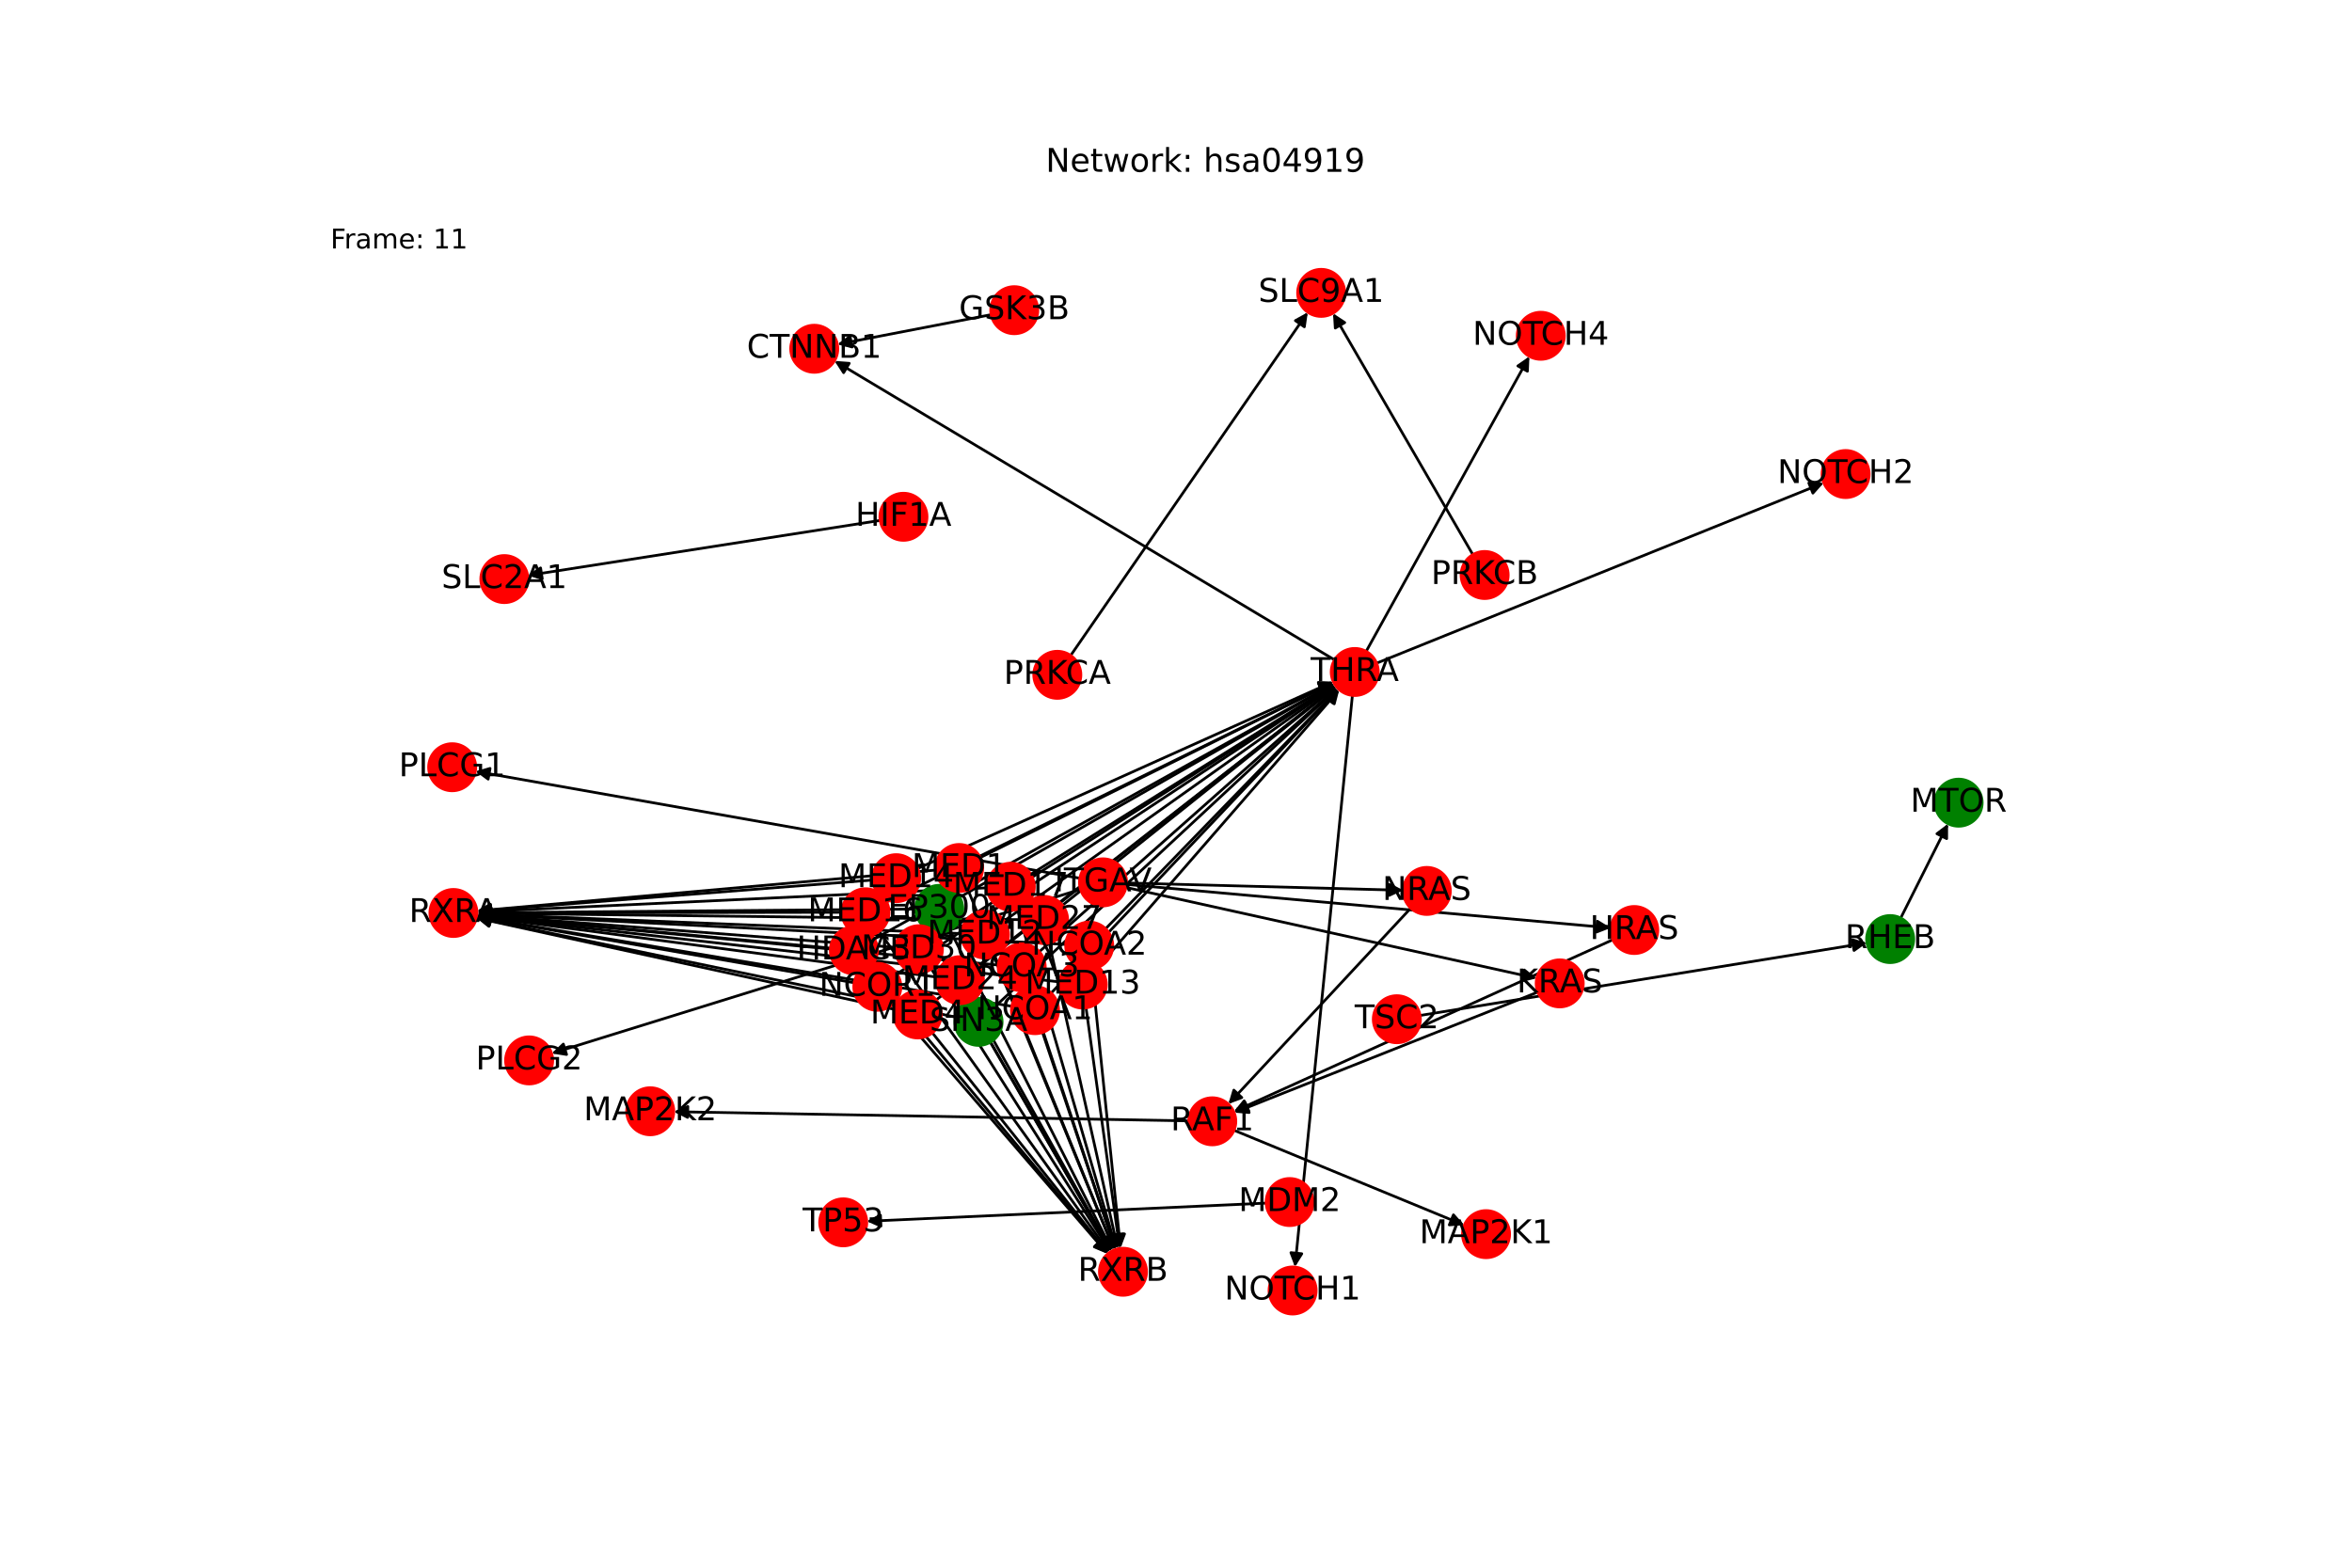 <?xml version="1.0" encoding="utf-8" standalone="no"?>
<!DOCTYPE svg PUBLIC "-//W3C//DTD SVG 1.1//EN"
  "http://www.w3.org/Graphics/SVG/1.1/DTD/svg11.dtd">
<!-- Created with matplotlib (https://matplotlib.org/) -->
<svg height="576pt" version="1.1" viewBox="0 0 864 576" width="864pt" xmlns="http://www.w3.org/2000/svg" xmlns:xlink="http://www.w3.org/1999/xlink">
 <defs>
  <style type="text/css">*{stroke-linecap:butt;stroke-linejoin:round;}</style>
 </defs>
 <g id="figure_1">
  <g id="patch_1">
   <path d="M 0 576 
L 864 576 
L 864 0 
L 0 0 
z
" style="fill:#ffffff;"/>
  </g>
  <g id="axes_1">
   <g id="patch_2">
    <path clip-path="url(#pa44fd2f11b)" d="M 396.662 322.684 
Q 285.649 303.045 175.738 283.601 
" style="fill:none;stroke:#000000;stroke-linecap:round;"/>
    <path clip-path="url(#pa44fd2f11b)" d="M 179.328 286.267 
L 175.738 283.601 
L 180.025 282.328 
L 179.328 286.267 
z
" style="stroke:#000000;stroke-linecap:round;"/>
   </g>
   <g id="patch_3">
    <path clip-path="url(#pa44fd2f11b)" d="M 396.917 326.758 
Q 299.783 356.903 203.716 386.716 
" style="fill:none;stroke:#000000;stroke-linecap:round;"/>
    <path clip-path="url(#pa44fd2f11b)" d="M 208.129 387.441 
L 203.716 386.716 
L 206.944 383.621 
L 208.129 387.441 
z
" style="stroke:#000000;stroke-linecap:round;"/>
   </g>
   <g id="patch_4">
    <path clip-path="url(#pa44fd2f11b)" d="M 413.814 324.966 
Q 502.763 332.949 590.598 340.832 
" style="fill:none;stroke:#000000;stroke-linecap:round;"/>
    <path clip-path="url(#pa44fd2f11b)" d="M 586.793 338.483 
L 590.598 340.832 
L 586.436 342.467 
L 586.793 338.483 
z
" style="stroke:#000000;stroke-linecap:round;"/>
   </g>
   <g id="patch_5">
    <path clip-path="url(#pa44fd2f11b)" d="M 413.643 326.063 
Q 489.074 342.755 563.414 359.206 
" style="fill:none;stroke:#000000;stroke-linecap:round;"/>
    <path clip-path="url(#pa44fd2f11b)" d="M 559.94 356.389 
L 563.414 359.206 
L 559.076 360.294 
L 559.94 356.389 
z
" style="stroke:#000000;stroke-linecap:round;"/>
   </g>
   <g id="patch_6">
    <path clip-path="url(#pa44fd2f11b)" d="M 413.845 324.421 
Q 464.658 325.768 514.354 327.085 
" style="fill:none;stroke:#000000;stroke-linecap:round;"/>
    <path clip-path="url(#pa44fd2f11b)" d="M 510.408 324.98 
L 514.354 327.085 
L 510.302 328.978 
L 510.408 324.98 
z
" style="stroke:#000000;stroke-linecap:round;"/>
   </g>
   <g id="patch_7">
    <path clip-path="url(#pa44fd2f11b)" d="M 364.085 115.609 
Q 335.851 121.055 308.715 126.289 
" style="fill:none;stroke:#000000;stroke-linecap:round;"/>
    <path clip-path="url(#pa44fd2f11b)" d="M 313.022 127.495 
L 308.715 126.289 
L 312.264 123.568 
L 313.022 127.495 
z
" style="stroke:#000000;stroke-linecap:round;"/>
   </g>
   <g id="patch_8">
    <path clip-path="url(#pa44fd2f11b)" d="M 453.33 415.291 
Q 495.608 432.721 536.852 449.725 
" style="fill:none;stroke:#000000;stroke-linecap:round;"/>
    <path clip-path="url(#pa44fd2f11b)" d="M 533.916 446.352 
L 536.852 449.725 
L 532.392 450.05 
L 533.916 446.352 
z
" style="stroke:#000000;stroke-linecap:round;"/>
   </g>
   <g id="patch_9">
    <path clip-path="url(#pa44fd2f11b)" d="M 436.662 411.835 
Q 342.092 410.147 248.639 408.478 
" style="fill:none;stroke:#000000;stroke-linecap:round;"/>
    <path clip-path="url(#pa44fd2f11b)" d="M 252.603 410.549 
L 248.639 408.478 
L 252.674 406.55 
L 252.603 410.549 
z
" style="stroke:#000000;stroke-linecap:round;"/>
   </g>
   <g id="patch_10">
    <path clip-path="url(#pa44fd2f11b)" d="M 490.237 242.452 
Q 398.391 187.52 307.504 133.161 
" style="fill:none;stroke:#000000;stroke-linecap:round;"/>
    <path clip-path="url(#pa44fd2f11b)" d="M 309.911 136.931 
L 307.504 133.161 
L 311.964 133.498 
L 309.911 136.931 
z
" style="stroke:#000000;stroke-linecap:round;"/>
   </g>
   <g id="patch_11">
    <path clip-path="url(#pa44fd2f11b)" d="M 496.803 255.514 
Q 486.253 360.525 475.814 464.423 
" style="fill:none;stroke:#000000;stroke-linecap:round;"/>
    <path clip-path="url(#pa44fd2f11b)" d="M 478.204 460.643 
L 475.814 464.423 
L 474.224 460.243 
L 478.204 460.643 
z
" style="stroke:#000000;stroke-linecap:round;"/>
   </g>
   <g id="patch_12">
    <path clip-path="url(#pa44fd2f11b)" d="M 505.7 243.658 
Q 587.826 210.535 668.916 177.83 
" style="fill:none;stroke:#000000;stroke-linecap:round;"/>
    <path clip-path="url(#pa44fd2f11b)" d="M 664.458 177.471 
L 668.916 177.83 
L 665.954 181.181 
L 664.458 177.471 
z
" style="stroke:#000000;stroke-linecap:round;"/>
   </g>
   <g id="patch_13">
    <path clip-path="url(#pa44fd2f11b)" d="M 501.862 239.316 
Q 531.839 185.132 561.274 131.927 
" style="fill:none;stroke:#000000;stroke-linecap:round;"/>
    <path clip-path="url(#pa44fd2f11b)" d="M 557.588 134.459 
L 561.274 131.927 
L 561.088 136.395 
L 557.588 134.459 
z
" style="stroke:#000000;stroke-linecap:round;"/>
   </g>
   <g id="patch_14">
    <path clip-path="url(#pa44fd2f11b)" d="M 323.321 191.211 
Q 258.575 201.322 194.934 211.26 
" style="fill:none;stroke:#000000;stroke-linecap:round;"/>
    <path clip-path="url(#pa44fd2f11b)" d="M 199.195 212.619 
L 194.934 211.26 
L 198.578 208.667 
L 199.195 212.619 
z
" style="stroke:#000000;stroke-linecap:round;"/>
   </g>
   <g id="patch_15">
    <path clip-path="url(#pa44fd2f11b)" d="M 329.513 357.795 
Q 409.977 304.729 489.507 252.279 
" style="fill:none;stroke:#000000;stroke-linecap:round;"/>
    <path clip-path="url(#pa44fd2f11b)" d="M 485.067 252.812 
L 489.507 252.279 
L 487.269 256.151 
L 485.067 252.812 
z
" style="stroke:#000000;stroke-linecap:round;"/>
   </g>
   <g id="patch_16">
    <path clip-path="url(#pa44fd2f11b)" d="M 313.755 361.076 
Q 244.426 349.005 176.198 337.125 
" style="fill:none;stroke:#000000;stroke-linecap:round;"/>
    <path clip-path="url(#pa44fd2f11b)" d="M 179.796 339.782 
L 176.198 337.125 
L 180.482 335.841 
L 179.796 339.782 
z
" style="stroke:#000000;stroke-linecap:round;"/>
   </g>
   <g id="patch_17">
    <path clip-path="url(#pa44fd2f11b)" d="M 327.939 369.122 
Q 367.403 414.915 406.137 459.861 
" style="fill:none;stroke:#000000;stroke-linecap:round;"/>
    <path clip-path="url(#pa44fd2f11b)" d="M 405.04 455.526 
L 406.137 459.861 
L 402.01 458.137 
L 405.04 455.526 
z
" style="stroke:#000000;stroke-linecap:round;"/>
   </g>
   <g id="patch_18">
    <path clip-path="url(#pa44fd2f11b)" d="M 365.807 369.552 
Q 428.568 311.173 490.51 253.556 
" style="fill:none;stroke:#000000;stroke-linecap:round;"/>
    <path clip-path="url(#pa44fd2f11b)" d="M 486.219 254.816 
L 490.51 253.556 
L 488.943 257.745 
L 486.219 254.816 
z
" style="stroke:#000000;stroke-linecap:round;"/>
   </g>
   <g id="patch_19">
    <path clip-path="url(#pa44fd2f11b)" d="M 350.986 373.692 
Q 263.016 355.449 176.14 337.433 
" style="fill:none;stroke:#000000;stroke-linecap:round;"/>
    <path clip-path="url(#pa44fd2f11b)" d="M 179.651 340.204 
L 176.14 337.433 
L 180.463 336.287 
L 179.651 340.204 
z
" style="stroke:#000000;stroke-linecap:round;"/>
   </g>
   <g id="patch_20">
    <path clip-path="url(#pa44fd2f11b)" d="M 363.797 382.946 
Q 385.994 421.36 407.631 458.807 
" style="fill:none;stroke:#000000;stroke-linecap:round;"/>
    <path clip-path="url(#pa44fd2f11b)" d="M 407.362 454.343 
L 407.631 458.807 
L 403.898 456.344 
L 407.362 454.343 
z
" style="stroke:#000000;stroke-linecap:round;"/>
   </g>
   <g id="patch_21">
    <path clip-path="url(#pa44fd2f11b)" d="M 352.562 329.644 
Q 421.354 290.415 489.176 251.74 
" style="fill:none;stroke:#000000;stroke-linecap:round;"/>
    <path clip-path="url(#pa44fd2f11b)" d="M 484.71 251.984 
L 489.176 251.74 
L 486.692 255.459 
L 484.71 251.984 
z
" style="stroke:#000000;stroke-linecap:round;"/>
   </g>
   <g id="patch_22">
    <path clip-path="url(#pa44fd2f11b)" d="M 336.374 334.009 
Q 255.802 334.692 176.347 335.365 
" style="fill:none;stroke:#000000;stroke-linecap:round;"/>
    <path clip-path="url(#pa44fd2f11b)" d="M 180.364 337.331 
L 176.347 335.365 
L 180.33 333.331 
L 180.364 337.331 
z
" style="stroke:#000000;stroke-linecap:round;"/>
   </g>
   <g id="patch_23">
    <path clip-path="url(#pa44fd2f11b)" d="M 348.948 341.663 
Q 378.78 400.605 408.108 458.549 
" style="fill:none;stroke:#000000;stroke-linecap:round;"/>
    <path clip-path="url(#pa44fd2f11b)" d="M 408.086 454.077 
L 408.108 458.549 
L 404.517 455.884 
L 408.086 454.077 
z
" style="stroke:#000000;stroke-linecap:round;"/>
   </g>
   <g id="patch_24">
    <path clip-path="url(#pa44fd2f11b)" d="M 360.105 315.074 
Q 425.005 282.909 488.904 251.241 
" style="fill:none;stroke:#000000;stroke-linecap:round;"/>
    <path clip-path="url(#pa44fd2f11b)" d="M 484.432 251.225 
L 488.904 251.241 
L 486.209 254.809 
L 484.432 251.225 
z
" style="stroke:#000000;stroke-linecap:round;"/>
   </g>
   <g id="patch_25">
    <path clip-path="url(#pa44fd2f11b)" d="M 343.722 319.685 
Q 259.457 327.183 176.306 334.581 
" style="fill:none;stroke:#000000;stroke-linecap:round;"/>
    <path clip-path="url(#pa44fd2f11b)" d="M 180.468 336.219 
L 176.306 334.581 
L 180.113 332.235 
L 180.468 336.219 
z
" style="stroke:#000000;stroke-linecap:round;"/>
   </g>
   <g id="patch_26">
    <path clip-path="url(#pa44fd2f11b)" d="M 355.604 326.945 
Q 382.436 393.097 408.849 458.214 
" style="fill:none;stroke:#000000;stroke-linecap:round;"/>
    <path clip-path="url(#pa44fd2f11b)" d="M 409.198 453.756 
L 408.849 458.214 
L 405.492 455.259 
L 409.198 453.756 
z
" style="stroke:#000000;stroke-linecap:round;"/>
   </g>
   <g id="patch_27">
    <path clip-path="url(#pa44fd2f11b)" d="M 465.105 442.051 
Q 391.757 445.386 319.526 448.671 
" style="fill:none;stroke:#000000;stroke-linecap:round;"/>
    <path clip-path="url(#pa44fd2f11b)" d="M 323.613 450.487 
L 319.526 448.671 
L 323.431 446.491 
L 323.613 450.487 
z
" style="stroke:#000000;stroke-linecap:round;"/>
   </g>
   <g id="patch_28">
    <path clip-path="url(#pa44fd2f11b)" d="M 521.671 373.094 
Q 603.736 359.759 684.697 346.604 
" style="fill:none;stroke:#000000;stroke-linecap:round;"/>
    <path clip-path="url(#pa44fd2f11b)" d="M 680.429 345.271 
L 684.697 346.604 
L 681.07 349.22 
L 680.429 345.271 
z
" style="stroke:#000000;stroke-linecap:round;"/>
   </g>
   <g id="patch_29">
    <path clip-path="url(#pa44fd2f11b)" d="M 698.235 337.293 
Q 706.923 319.976 715.109 303.658 
" style="fill:none;stroke:#000000;stroke-linecap:round;"/>
    <path clip-path="url(#pa44fd2f11b)" d="M 711.528 306.336 
L 715.109 303.658 
L 715.103 308.13 
L 711.528 306.336 
z
" style="stroke:#000000;stroke-linecap:round;"/>
   </g>
   <g id="patch_30">
    <path clip-path="url(#pa44fd2f11b)" d="M 393.323 240.817 
Q 436.867 177.775 479.777 115.654 
" style="fill:none;stroke:#000000;stroke-linecap:round;"/>
    <path clip-path="url(#pa44fd2f11b)" d="M 475.858 117.808 
L 479.777 115.654 
L 479.149 120.081 
L 475.858 117.808 
z
" style="stroke:#000000;stroke-linecap:round;"/>
   </g>
   <g id="patch_31">
    <path clip-path="url(#pa44fd2f11b)" d="M 541.039 203.772 
Q 515.357 159.436 490.235 116.067 
" style="fill:none;stroke:#000000;stroke-linecap:round;"/>
    <path clip-path="url(#pa44fd2f11b)" d="M 490.509 120.531 
L 490.235 116.067 
L 493.971 118.526 
L 490.509 120.531 
z
" style="stroke:#000000;stroke-linecap:round;"/>
   </g>
   <g id="patch_32">
    <path clip-path="url(#pa44fd2f11b)" d="M 592.45 345.283 
Q 522.831 376.848 454.23 407.951 
" style="fill:none;stroke:#000000;stroke-linecap:round;"/>
    <path clip-path="url(#pa44fd2f11b)" d="M 458.699 408.121 
L 454.23 407.951 
L 457.047 404.478 
L 458.699 408.121 
z
" style="stroke:#000000;stroke-linecap:round;"/>
   </g>
   <g id="patch_33">
    <path clip-path="url(#pa44fd2f11b)" d="M 564.909 364.515 
Q 509.139 386.655 454.409 408.383 
" style="fill:none;stroke:#000000;stroke-linecap:round;"/>
    <path clip-path="url(#pa44fd2f11b)" d="M 458.864 408.765 
L 454.409 408.383 
L 457.388 405.048 
L 458.864 408.765 
z
" style="stroke:#000000;stroke-linecap:round;"/>
   </g>
   <g id="patch_34">
    <path clip-path="url(#pa44fd2f11b)" d="M 518.232 333.681 
Q 484.729 369.665 451.987 404.831 
" style="fill:none;stroke:#000000;stroke-linecap:round;"/>
    <path clip-path="url(#pa44fd2f11b)" d="M 456.177 403.267 
L 451.987 404.831 
L 453.249 400.541 
L 456.177 403.267 
z
" style="stroke:#000000;stroke-linecap:round;"/>
   </g>
   <g id="patch_35">
    <path clip-path="url(#pa44fd2f11b)" d="M 321.243 344.959 
Q 405.672 298.031 489.124 251.646 
" style="fill:none;stroke:#000000;stroke-linecap:round;"/>
    <path clip-path="url(#pa44fd2f11b)" d="M 484.656 251.842 
L 489.124 251.646 
L 486.599 255.338 
L 484.656 251.842 
z
" style="stroke:#000000;stroke-linecap:round;"/>
   </g>
   <g id="patch_36">
    <path clip-path="url(#pa44fd2f11b)" d="M 305.047 348.364 
Q 240.12 342.308 176.306 336.356 
" style="fill:none;stroke:#000000;stroke-linecap:round;"/>
    <path clip-path="url(#pa44fd2f11b)" d="M 180.103 338.719 
L 176.306 336.356 
L 180.474 334.736 
L 180.103 338.719 
z
" style="stroke:#000000;stroke-linecap:round;"/>
   </g>
   <g id="patch_37">
    <path clip-path="url(#pa44fd2f11b)" d="M 319.231 355.811 
Q 363.096 408.219 406.244 459.77 
" style="fill:none;stroke:#000000;stroke-linecap:round;"/>
    <path clip-path="url(#pa44fd2f11b)" d="M 405.211 455.419 
L 406.244 459.77 
L 402.143 457.987 
L 405.211 455.419 
z
" style="stroke:#000000;stroke-linecap:round;"/>
   </g>
   <g id="patch_38">
    <path clip-path="url(#pa44fd2f11b)" d="M 386.157 364.864 
Q 438.937 309.029 490.949 254.006 
" style="fill:none;stroke:#000000;stroke-linecap:round;"/>
    <path clip-path="url(#pa44fd2f11b)" d="M 486.747 255.539 
L 490.949 254.006 
L 489.654 258.287 
L 486.747 255.539 
z
" style="stroke:#000000;stroke-linecap:round;"/>
   </g>
   <g id="patch_39">
    <path clip-path="url(#pa44fd2f11b)" d="M 371.665 369.729 
Q 273.386 353.302 176.21 337.06 
" style="fill:none;stroke:#000000;stroke-linecap:round;"/>
    <path clip-path="url(#pa44fd2f11b)" d="M 179.826 339.692 
L 176.21 337.06 
L 180.485 335.747 
L 179.826 339.692 
z
" style="stroke:#000000;stroke-linecap:round;"/>
   </g>
   <g id="patch_40">
    <path clip-path="url(#pa44fd2f11b)" d="M 382.969 379.367 
Q 396.366 419.216 409.407 458.005 
" style="fill:none;stroke:#000000;stroke-linecap:round;"/>
    <path clip-path="url(#pa44fd2f11b)" d="M 410.028 453.576 
L 409.407 458.005 
L 406.237 454.851 
L 410.028 453.576 
z
" style="stroke:#000000;stroke-linecap:round;"/>
   </g>
   <g id="patch_41">
    <path clip-path="url(#pa44fd2f11b)" d="M 406.153 341.229 
Q 448.896 297.171 490.86 253.915 
" style="fill:none;stroke:#000000;stroke-linecap:round;"/>
    <path clip-path="url(#pa44fd2f11b)" d="M 486.64 255.393 
L 490.86 253.915 
L 489.51 258.178 
L 486.64 255.393 
z
" style="stroke:#000000;stroke-linecap:round;"/>
   </g>
   <g id="patch_42">
    <path clip-path="url(#pa44fd2f11b)" d="M 391.475 346.999 
Q 283.347 341.446 176.335 335.95 
" style="fill:none;stroke:#000000;stroke-linecap:round;"/>
    <path clip-path="url(#pa44fd2f11b)" d="M 180.227 338.152 
L 176.335 335.95 
L 180.433 334.157 
L 180.227 338.152 
z
" style="stroke:#000000;stroke-linecap:round;"/>
   </g>
   <g id="patch_43">
    <path clip-path="url(#pa44fd2f11b)" d="M 401.016 356.055 
Q 406.323 407.354 411.516 457.541 
" style="fill:none;stroke:#000000;stroke-linecap:round;"/>
    <path clip-path="url(#pa44fd2f11b)" d="M 413.093 453.357 
L 411.516 457.541 
L 409.115 453.768 
L 413.093 453.357 
z
" style="stroke:#000000;stroke-linecap:round;"/>
   </g>
   <g id="patch_44">
    <path clip-path="url(#pa44fd2f11b)" d="M 381.802 349.668 
Q 436.494 301.157 490.351 253.388 
" style="fill:none;stroke:#000000;stroke-linecap:round;"/>
    <path clip-path="url(#pa44fd2f11b)" d="M 486.031 254.546 
L 490.351 253.388 
L 488.685 257.538 
L 486.031 254.546 
z
" style="stroke:#000000;stroke-linecap:round;"/>
   </g>
   <g id="patch_45">
    <path clip-path="url(#pa44fd2f11b)" d="M 366.701 354.59 
Q 270.944 345.431 176.301 336.379 
" style="fill:none;stroke:#000000;stroke-linecap:round;"/>
    <path clip-path="url(#pa44fd2f11b)" d="M 180.092 338.751 
L 176.301 336.379 
L 180.473 334.769 
L 180.092 338.751 
z
" style="stroke:#000000;stroke-linecap:round;"/>
   </g>
   <g id="patch_46">
    <path clip-path="url(#pa44fd2f11b)" d="M 378.056 363.631 
Q 393.922 411.341 409.436 457.99 
" style="fill:none;stroke:#000000;stroke-linecap:round;"/>
    <path clip-path="url(#pa44fd2f11b)" d="M 410.071 453.563 
L 409.436 457.99 
L 406.276 454.825 
L 410.071 453.563 
z
" style="stroke:#000000;stroke-linecap:round;"/>
   </g>
   <g id="patch_47">
    <path clip-path="url(#pa44fd2f11b)" d="M 343.927 367.382 
Q 417.391 309.81 489.974 252.927 
" style="fill:none;stroke:#000000;stroke-linecap:round;"/>
    <path clip-path="url(#pa44fd2f11b)" d="M 485.592 253.82 
L 489.974 252.927 
L 488.059 256.969 
L 485.592 253.82 
z
" style="stroke:#000000;stroke-linecap:round;"/>
   </g>
   <g id="patch_48">
    <path clip-path="url(#pa44fd2f11b)" d="M 328.649 370.876 
Q 251.839 354.087 176.12 337.536 
" style="fill:none;stroke:#000000;stroke-linecap:round;"/>
    <path clip-path="url(#pa44fd2f11b)" d="M 179.601 340.344 
L 176.12 337.536 
L 180.455 336.436 
L 179.601 340.344 
z
" style="stroke:#000000;stroke-linecap:round;"/>
   </g>
   <g id="patch_49">
    <path clip-path="url(#pa44fd2f11b)" d="M 342.511 379.497 
Q 374.817 419.999 406.426 459.628 
" style="fill:none;stroke:#000000;stroke-linecap:round;"/>
    <path clip-path="url(#pa44fd2f11b)" d="M 405.495 455.254 
L 406.426 459.628 
L 402.368 457.748 
L 405.495 455.254 
z
" style="stroke:#000000;stroke-linecap:round;"/>
   </g>
   <g id="patch_50">
    <path clip-path="url(#pa44fd2f11b)" d="M 368.889 338.351 
Q 429.748 295.132 489.695 252.56 
" style="fill:none;stroke:#000000;stroke-linecap:round;"/>
    <path clip-path="url(#pa44fd2f11b)" d="M 485.275 253.245 
L 489.695 252.56 
L 487.591 256.506 
L 485.275 253.245 
z
" style="stroke:#000000;stroke-linecap:round;"/>
   </g>
   <g id="patch_51">
    <path clip-path="url(#pa44fd2f11b)" d="M 353.172 343.016 
Q 264.196 339.407 176.337 335.844 
" style="fill:none;stroke:#000000;stroke-linecap:round;"/>
    <path clip-path="url(#pa44fd2f11b)" d="M 180.253 338.005 
L 176.337 335.844 
L 180.415 334.008 
L 180.253 338.005 
z
" style="stroke:#000000;stroke-linecap:round;"/>
   </g>
   <g id="patch_52">
    <path clip-path="url(#pa44fd2f11b)" d="M 365.105 351.379 
Q 387.173 405.316 408.818 458.218 
" style="fill:none;stroke:#000000;stroke-linecap:round;"/>
    <path clip-path="url(#pa44fd2f11b)" d="M 409.155 453.759 
L 408.818 458.218 
L 405.453 455.274 
L 409.155 453.759 
z
" style="stroke:#000000;stroke-linecap:round;"/>
   </g>
   <g id="patch_53">
    <path clip-path="url(#pa44fd2f11b)" d="M 403.442 355.21 
Q 447.713 304.321 491.25 254.275 
" style="fill:none;stroke:#000000;stroke-linecap:round;"/>
    <path clip-path="url(#pa44fd2f11b)" d="M 487.115 255.981 
L 491.25 254.275 
L 490.133 258.606 
L 487.115 255.981 
z
" style="stroke:#000000;stroke-linecap:round;"/>
   </g>
   <g id="patch_54">
    <path clip-path="url(#pa44fd2f11b)" d="M 389.152 360.768 
Q 282.161 348.598 176.281 336.553 
" style="fill:none;stroke:#000000;stroke-linecap:round;"/>
    <path clip-path="url(#pa44fd2f11b)" d="M 180.029 338.992 
L 176.281 336.553 
L 180.481 335.018 
L 180.029 338.992 
z
" style="stroke:#000000;stroke-linecap:round;"/>
   </g>
   <g id="patch_55">
    <path clip-path="url(#pa44fd2f11b)" d="M 398.956 370.323 
Q 405.139 414.508 411.167 457.587 
" style="fill:none;stroke:#000000;stroke-linecap:round;"/>
    <path clip-path="url(#pa44fd2f11b)" d="M 412.593 453.348 
L 411.167 457.587 
L 408.632 453.902 
L 412.593 453.348 
z
" style="stroke:#000000;stroke-linecap:round;"/>
   </g>
   <g id="patch_56">
    <path clip-path="url(#pa44fd2f11b)" d="M 337.107 319.107 
Q 413.44 284.778 488.753 250.907 
" style="fill:none;stroke:#000000;stroke-linecap:round;"/>
    <path clip-path="url(#pa44fd2f11b)" d="M 484.284 250.723 
L 488.753 250.907 
L 485.925 254.372 
L 484.284 250.723 
z
" style="stroke:#000000;stroke-linecap:round;"/>
   </g>
   <g id="patch_57">
    <path clip-path="url(#pa44fd2f11b)" d="M 320.577 323.339 
Q 247.889 329.054 176.316 334.682 
" style="fill:none;stroke:#000000;stroke-linecap:round;"/>
    <path clip-path="url(#pa44fd2f11b)" d="M 180.46 336.362 
L 176.316 334.682 
L 180.146 332.374 
L 180.46 336.362 
z
" style="stroke:#000000;stroke-linecap:round;"/>
   </g>
   <g id="patch_58">
    <path clip-path="url(#pa44fd2f11b)" d="M 333.532 330.165 
Q 370.866 394.967 407.642 458.8 
" style="fill:none;stroke:#000000;stroke-linecap:round;"/>
    <path clip-path="url(#pa44fd2f11b)" d="M 407.378 454.336 
L 407.642 458.8 
L 403.912 456.332 
L 407.378 454.336 
z
" style="stroke:#000000;stroke-linecap:round;"/>
   </g>
   <g id="patch_59">
    <path clip-path="url(#pa44fd2f11b)" d="M 325.721 331.368 
Q 407.808 291.042 488.891 251.209 
" style="fill:none;stroke:#000000;stroke-linecap:round;"/>
    <path clip-path="url(#pa44fd2f11b)" d="M 484.419 251.178 
L 488.891 251.209 
L 486.183 254.768 
L 484.419 251.178 
z
" style="stroke:#000000;stroke-linecap:round;"/>
   </g>
   <g id="patch_60">
    <path clip-path="url(#pa44fd2f11b)" d="M 309.284 335.202 
Q 242.257 335.318 176.348 335.431 
" style="fill:none;stroke:#000000;stroke-linecap:round;"/>
    <path clip-path="url(#pa44fd2f11b)" d="M 180.351 337.424 
L 176.348 335.431 
L 180.344 333.424 
L 180.351 337.424 
z
" style="stroke:#000000;stroke-linecap:round;"/>
   </g>
   <g id="patch_61">
    <path clip-path="url(#pa44fd2f11b)" d="M 322.989 342.229 
Q 365.235 401.23 406.83 459.321 
" style="fill:none;stroke:#000000;stroke-linecap:round;"/>
    <path clip-path="url(#pa44fd2f11b)" d="M 406.128 454.905 
L 406.83 459.321 
L 402.875 457.234 
L 406.128 454.905 
z
" style="stroke:#000000;stroke-linecap:round;"/>
   </g>
   <g id="patch_62">
    <path clip-path="url(#pa44fd2f11b)" d="M 378.66 321.212 
Q 434.49 286.348 489.373 252.077 
" style="fill:none;stroke:#000000;stroke-linecap:round;"/>
    <path clip-path="url(#pa44fd2f11b)" d="M 484.921 252.499 
L 489.373 252.077 
L 487.039 255.892 
L 484.921 252.499 
z
" style="stroke:#000000;stroke-linecap:round;"/>
   </g>
   <g id="patch_63">
    <path clip-path="url(#pa44fd2f11b)" d="M 362.663 326.206 
Q 268.94 330.623 176.334 334.988 
" style="fill:none;stroke:#000000;stroke-linecap:round;"/>
    <path clip-path="url(#pa44fd2f11b)" d="M 180.424 336.797 
L 176.334 334.988 
L 180.236 332.802 
L 180.424 336.797 
z
" style="stroke:#000000;stroke-linecap:round;"/>
   </g>
   <g id="patch_64">
    <path clip-path="url(#pa44fd2f11b)" d="M 373.735 334.11 
Q 391.917 396.531 409.786 457.879 
" style="fill:none;stroke:#000000;stroke-linecap:round;"/>
    <path clip-path="url(#pa44fd2f11b)" d="M 410.588 453.479 
L 409.786 457.879 
L 406.748 454.598 
L 410.588 453.479 
z
" style="stroke:#000000;stroke-linecap:round;"/>
   </g>
   <g id="patch_65">
    <path clip-path="url(#pa44fd2f11b)" d="M 359.454 354.805 
Q 425.148 303.516 489.96 252.915 
" style="fill:none;stroke:#000000;stroke-linecap:round;"/>
    <path clip-path="url(#pa44fd2f11b)" d="M 485.577 253.8 
L 489.96 252.915 
L 488.038 256.953 
L 485.577 253.8 
z
" style="stroke:#000000;stroke-linecap:round;"/>
   </g>
   <g id="patch_66">
    <path clip-path="url(#pa44fd2f11b)" d="M 344.044 358.997 
Q 259.599 347.792 176.263 336.735 
" style="fill:none;stroke:#000000;stroke-linecap:round;"/>
    <path clip-path="url(#pa44fd2f11b)" d="M 179.965 339.243 
L 176.263 336.735 
L 180.491 335.278 
L 179.965 339.243 
z
" style="stroke:#000000;stroke-linecap:round;"/>
   </g>
   <g id="patch_67">
    <path clip-path="url(#pa44fd2f11b)" d="M 356.854 367.698 
Q 382.576 413.706 407.752 458.738 
" style="fill:none;stroke:#000000;stroke-linecap:round;"/>
    <path clip-path="url(#pa44fd2f11b)" d="M 407.545 454.27 
L 407.752 458.738 
L 404.054 456.222 
L 407.545 454.27 
z
" style="stroke:#000000;stroke-linecap:round;"/>
   </g>
   <g id="patch_68">
    <path clip-path="url(#pa44fd2f11b)" d="M 390.311 332.6 
Q 440.607 292.449 490.029 252.995 
" style="fill:none;stroke:#000000;stroke-linecap:round;"/>
    <path clip-path="url(#pa44fd2f11b)" d="M 485.655 253.928 
L 490.029 252.995 
L 488.151 257.054 
L 485.655 253.928 
z
" style="stroke:#000000;stroke-linecap:round;"/>
   </g>
   <g id="patch_69">
    <path clip-path="url(#pa44fd2f11b)" d="M 374.886 337.9 
Q 275.058 336.725 176.347 335.563 
" style="fill:none;stroke:#000000;stroke-linecap:round;"/>
    <path clip-path="url(#pa44fd2f11b)" d="M 180.323 337.61 
L 176.347 335.563 
L 180.37 333.61 
L 180.323 337.61 
z
" style="stroke:#000000;stroke-linecap:round;"/>
   </g>
   <g id="patch_70">
    <path clip-path="url(#pa44fd2f11b)" d="M 385.439 346.456 
Q 398.034 402.64 410.384 457.733 
" style="fill:none;stroke:#000000;stroke-linecap:round;"/>
    <path clip-path="url(#pa44fd2f11b)" d="M 411.461 453.392 
L 410.384 457.733 
L 407.558 454.267 
L 411.461 453.392 
z
" style="stroke:#000000;stroke-linecap:round;"/>
   </g>
   <g id="patch_71">
    <path clip-path="url(#pa44fd2f11b)" d="M 344.861 344.108 
Q 417.612 297.826 489.42 252.144 
" style="fill:none;stroke:#000000;stroke-linecap:round;"/>
    <path clip-path="url(#pa44fd2f11b)" d="M 484.972 252.604 
L 489.42 252.144 
L 487.119 255.979 
L 484.972 252.604 
z
" style="stroke:#000000;stroke-linecap:round;"/>
   </g>
   <g id="patch_72">
    <path clip-path="url(#pa44fd2f11b)" d="M 328.92 348.085 
Q 252.062 342.103 176.318 336.207 
" style="fill:none;stroke:#000000;stroke-linecap:round;"/>
    <path clip-path="url(#pa44fd2f11b)" d="M 180.15 338.511 
L 176.318 336.207 
L 180.461 334.523 
L 180.15 338.511 
z
" style="stroke:#000000;stroke-linecap:round;"/>
   </g>
   <g id="patch_73">
    <path clip-path="url(#pa44fd2f11b)" d="M 342.182 356.074 
Q 375.037 408.012 407.294 459.006 
" style="fill:none;stroke:#000000;stroke-linecap:round;"/>
    <path clip-path="url(#pa44fd2f11b)" d="M 406.846 454.557 
L 407.294 459.006 
L 403.466 456.695 
L 406.846 454.557 
z
" style="stroke:#000000;stroke-linecap:round;"/>
   </g>
   <g id="PathCollection_1">
    <defs>
     <path d="M 0 8.66 
C 2.297 8.66 4.5 7.748 6.124 6.124 
C 7.748 4.5 8.66 2.297 8.66 -0 
C 8.66 -2.297 7.748 -4.5 6.124 -6.124 
C 4.5 -7.748 2.297 -8.66 0 -8.66 
C -2.297 -8.66 -4.5 -7.748 -6.124 -6.124 
C -7.748 -4.5 -8.66 -2.297 -8.66 0 
C -8.66 2.297 -7.748 4.5 -6.124 6.124 
C -4.5 7.748 -2.297 8.66 0 8.66 
z
" id="C0_0_a8a4aa4e29"/>
    </defs>
    <g clip-path="url(#pa44fd2f11b)">
     <use style="fill:#ff0000;stroke:#ff0000;" x="405.188" xlink:href="#C0_0_a8a4aa4e29" y="324.192"/>
    </g>
    <g clip-path="url(#pa44fd2f11b)">
     <use style="fill:#ff0000;stroke:#ff0000;" x="299.111" xlink:href="#C0_0_a8a4aa4e29" y="128.141"/>
    </g>
    <g clip-path="url(#pa44fd2f11b)">
     <use style="fill:#ff0000;stroke:#ff0000;" x="372.593" xlink:href="#C0_0_a8a4aa4e29" y="113.968"/>
    </g>
    <g clip-path="url(#pa44fd2f11b)">
     <use style="fill:#ff0000;stroke:#ff0000;" x="445.322" xlink:href="#C0_0_a8a4aa4e29" y="411.99"/>
    </g>
    <g clip-path="url(#pa44fd2f11b)">
     <use style="fill:#ff0000;stroke:#ff0000;" x="497.668" xlink:href="#C0_0_a8a4aa4e29" y="246.897"/>
    </g>
    <g clip-path="url(#pa44fd2f11b)">
     <use style="fill:#008000;stroke:#008000;" x="719.494" xlink:href="#C0_0_a8a4aa4e29" y="294.917"/>
    </g>
    <g clip-path="url(#pa44fd2f11b)">
     <use style="fill:#ff0000;stroke:#ff0000;" x="331.88" xlink:href="#C0_0_a8a4aa4e29" y="189.874"/>
    </g>
    <g clip-path="url(#pa44fd2f11b)">
     <use style="fill:#ff0000;stroke:#ff0000;" x="309.757" xlink:href="#C0_0_a8a4aa4e29" y="449.115"/>
    </g>
    <g clip-path="url(#pa44fd2f11b)">
     <use style="fill:#ff0000;stroke:#ff0000;" x="185.273" xlink:href="#C0_0_a8a4aa4e29" y="212.769"/>
    </g>
    <g clip-path="url(#pa44fd2f11b)">
     <use style="fill:#ff0000;stroke:#ff0000;" x="485.335" xlink:href="#C0_0_a8a4aa4e29" y="107.607"/>
    </g>
    <g clip-path="url(#pa44fd2f11b)">
     <use style="fill:#ff0000;stroke:#ff0000;" x="322.285" xlink:href="#C0_0_a8a4aa4e29" y="362.562"/>
    </g>
    <g clip-path="url(#pa44fd2f11b)">
     <use style="fill:#008000;stroke:#008000;" x="359.466" xlink:href="#C0_0_a8a4aa4e29" y="375.451"/>
    </g>
    <g clip-path="url(#pa44fd2f11b)">
     <use style="fill:#008000;stroke:#008000;" x="345.037" xlink:href="#C0_0_a8a4aa4e29" y="333.935"/>
    </g>
    <g clip-path="url(#pa44fd2f11b)">
     <use style="fill:#ff0000;stroke:#ff0000;" x="352.348" xlink:href="#C0_0_a8a4aa4e29" y="318.918"/>
    </g>
    <g clip-path="url(#pa44fd2f11b)">
     <use style="fill:#ff0000;stroke:#ff0000;" x="473.756" xlink:href="#C0_0_a8a4aa4e29" y="441.657"/>
    </g>
    <g clip-path="url(#pa44fd2f11b)">
     <use style="fill:#ff0000;stroke:#ff0000;" x="513.124" xlink:href="#C0_0_a8a4aa4e29" y="374.483"/>
    </g>
    <g clip-path="url(#pa44fd2f11b)">
     <use style="fill:#008000;stroke:#008000;" x="694.351" xlink:href="#C0_0_a8a4aa4e29" y="345.035"/>
    </g>
    <g clip-path="url(#pa44fd2f11b)">
     <use style="fill:#ff0000;stroke:#ff0000;" x="388.402" xlink:href="#C0_0_a8a4aa4e29" y="247.941"/>
    </g>
    <g clip-path="url(#pa44fd2f11b)">
     <use style="fill:#ff0000;stroke:#ff0000;" x="545.38" xlink:href="#C0_0_a8a4aa4e29" y="211.266"/>
    </g>
    <g clip-path="url(#pa44fd2f11b)">
     <use style="fill:#ff0000;stroke:#ff0000;" x="166.106" xlink:href="#C0_0_a8a4aa4e29" y="281.897"/>
    </g>
    <g clip-path="url(#pa44fd2f11b)">
     <use style="fill:#ff0000;stroke:#ff0000;" x="194.375" xlink:href="#C0_0_a8a4aa4e29" y="389.615"/>
    </g>
    <g clip-path="url(#pa44fd2f11b)">
     <use style="fill:#ff0000;stroke:#ff0000;" x="600.339" xlink:href="#C0_0_a8a4aa4e29" y="341.706"/>
    </g>
    <g clip-path="url(#pa44fd2f11b)">
     <use style="fill:#ff0000;stroke:#ff0000;" x="572.96" xlink:href="#C0_0_a8a4aa4e29" y="361.318"/>
    </g>
    <g clip-path="url(#pa44fd2f11b)">
     <use style="fill:#ff0000;stroke:#ff0000;" x="524.131" xlink:href="#C0_0_a8a4aa4e29" y="327.344"/>
    </g>
    <g clip-path="url(#pa44fd2f11b)">
     <use style="fill:#ff0000;stroke:#ff0000;" x="545.894" xlink:href="#C0_0_a8a4aa4e29" y="453.453"/>
    </g>
    <g clip-path="url(#pa44fd2f11b)">
     <use style="fill:#ff0000;stroke:#ff0000;" x="238.862" xlink:href="#C0_0_a8a4aa4e29" y="408.303"/>
    </g>
    <g clip-path="url(#pa44fd2f11b)">
     <use style="fill:#ff0000;stroke:#ff0000;" x="166.567" xlink:href="#C0_0_a8a4aa4e29" y="335.448"/>
    </g>
    <g clip-path="url(#pa44fd2f11b)">
     <use style="fill:#ff0000;stroke:#ff0000;" x="412.522" xlink:href="#C0_0_a8a4aa4e29" y="467.271"/>
    </g>
    <g clip-path="url(#pa44fd2f11b)">
     <use style="fill:#ff0000;stroke:#ff0000;" x="313.671" xlink:href="#C0_0_a8a4aa4e29" y="349.168"/>
    </g>
    <g clip-path="url(#pa44fd2f11b)">
     <use style="fill:#ff0000;stroke:#ff0000;" x="380.209" xlink:href="#C0_0_a8a4aa4e29" y="371.157"/>
    </g>
    <g clip-path="url(#pa44fd2f11b)">
     <use style="fill:#ff0000;stroke:#ff0000;" x="400.125" xlink:href="#C0_0_a8a4aa4e29" y="347.443"/>
    </g>
    <g clip-path="url(#pa44fd2f11b)">
     <use style="fill:#ff0000;stroke:#ff0000;" x="375.324" xlink:href="#C0_0_a8a4aa4e29" y="355.414"/>
    </g>
    <g clip-path="url(#pa44fd2f11b)">
     <use style="fill:#ff0000;stroke:#ff0000;" x="337.109" xlink:href="#C0_0_a8a4aa4e29" y="372.725"/>
    </g>
    <g clip-path="url(#pa44fd2f11b)">
     <use style="fill:#ff0000;stroke:#ff0000;" x="361.827" xlink:href="#C0_0_a8a4aa4e29" y="343.367"/>
    </g>
    <g clip-path="url(#pa44fd2f11b)">
     <use style="fill:#ff0000;stroke:#ff0000;" x="397.756" xlink:href="#C0_0_a8a4aa4e29" y="361.747"/>
    </g>
    <g clip-path="url(#pa44fd2f11b)">
     <use style="fill:#ff0000;stroke:#ff0000;" x="329.208" xlink:href="#C0_0_a8a4aa4e29" y="322.66"/>
    </g>
    <g clip-path="url(#pa44fd2f11b)">
     <use style="fill:#ff0000;stroke:#ff0000;" x="317.946" xlink:href="#C0_0_a8a4aa4e29" y="335.187"/>
    </g>
    <g clip-path="url(#pa44fd2f11b)">
     <use style="fill:#ff0000;stroke:#ff0000;" x="371.314" xlink:href="#C0_0_a8a4aa4e29" y="325.799"/>
    </g>
    <g clip-path="url(#pa44fd2f11b)">
     <use style="fill:#ff0000;stroke:#ff0000;" x="352.626" xlink:href="#C0_0_a8a4aa4e29" y="360.136"/>
    </g>
    <g clip-path="url(#pa44fd2f11b)">
     <use style="fill:#ff0000;stroke:#ff0000;" x="383.544" xlink:href="#C0_0_a8a4aa4e29" y="338.002"/>
    </g>
    <g clip-path="url(#pa44fd2f11b)">
     <use style="fill:#ff0000;stroke:#ff0000;" x="337.554" xlink:href="#C0_0_a8a4aa4e29" y="348.757"/>
    </g>
    <g clip-path="url(#pa44fd2f11b)">
     <use style="fill:#ff0000;stroke:#ff0000;" x="474.837" xlink:href="#C0_0_a8a4aa4e29" y="474.153"/>
    </g>
    <g clip-path="url(#pa44fd2f11b)">
     <use style="fill:#ff0000;stroke:#ff0000;" x="677.984" xlink:href="#C0_0_a8a4aa4e29" y="174.173"/>
    </g>
    <g clip-path="url(#pa44fd2f11b)">
     <use style="fill:#ff0000;stroke:#ff0000;" x="566.007" xlink:href="#C0_0_a8a4aa4e29" y="123.373"/>
    </g>
   </g>
   <g id="text_1">
    <g clip-path="url(#pa44fd2f11b)">
     <!-- ITGAV -->
     <g transform="translate(387.278 327.503)scale(0.12 -0.12)">
      <defs>
       <path d="M 9.812 72.906 
L 19.672 72.906 
L 19.672 0 
L 9.812 0 
z
" id="DejaVuSans-73"/>
       <path d="M -0.297 72.906 
L 61.375 72.906 
L 61.375 64.594 
L 35.5 64.594 
L 35.5 0 
L 25.594 0 
L 25.594 64.594 
L -0.297 64.594 
z
" id="DejaVuSans-84"/>
       <path d="M 59.516 10.406 
L 59.516 29.984 
L 43.406 29.984 
L 43.406 38.094 
L 69.281 38.094 
L 69.281 6.781 
Q 63.578 2.734 56.688 0.656 
Q 49.812 -1.422 42 -1.422 
Q 24.906 -1.422 15.25 8.562 
Q 5.609 18.562 5.609 36.375 
Q 5.609 54.25 15.25 64.234 
Q 24.906 74.219 42 74.219 
Q 49.125 74.219 55.547 72.453 
Q 61.969 70.703 67.391 67.281 
L 67.391 56.781 
Q 61.922 61.422 55.766 63.766 
Q 49.609 66.109 42.828 66.109 
Q 29.438 66.109 22.719 58.641 
Q 16.016 51.172 16.016 36.375 
Q 16.016 21.625 22.719 14.156 
Q 29.438 6.688 42.828 6.688 
Q 48.047 6.688 52.141 7.594 
Q 56.25 8.5 59.516 10.406 
z
" id="DejaVuSans-71"/>
       <path d="M 34.188 63.188 
L 20.797 26.906 
L 47.609 26.906 
z
M 28.609 72.906 
L 39.797 72.906 
L 67.578 0 
L 57.328 0 
L 50.688 18.703 
L 17.828 18.703 
L 11.188 0 
L 0.781 0 
z
" id="DejaVuSans-65"/>
       <path d="M 28.609 0 
L 0.781 72.906 
L 11.078 72.906 
L 34.188 11.531 
L 57.328 72.906 
L 67.578 72.906 
L 39.797 0 
z
" id="DejaVuSans-86"/>
      </defs>
      <use xlink:href="#DejaVuSans-73"/>
      <use x="29.492" xlink:href="#DejaVuSans-84"/>
      <use x="90.576" xlink:href="#DejaVuSans-71"/>
      <use x="168.066" xlink:href="#DejaVuSans-65"/>
      <use x="230.1" xlink:href="#DejaVuSans-86"/>
     </g>
    </g>
   </g>
   <g id="text_2">
    <g clip-path="url(#pa44fd2f11b)">
     <!-- CTNNB1 -->
     <g transform="translate(274.345 131.453)scale(0.12 -0.12)">
      <defs>
       <path d="M 64.406 67.281 
L 64.406 56.891 
Q 59.422 61.531 53.781 63.812 
Q 48.141 66.109 41.797 66.109 
Q 29.297 66.109 22.656 58.469 
Q 16.016 50.828 16.016 36.375 
Q 16.016 21.969 22.656 14.328 
Q 29.297 6.688 41.797 6.688 
Q 48.141 6.688 53.781 8.984 
Q 59.422 11.281 64.406 15.922 
L 64.406 5.609 
Q 59.234 2.094 53.438 0.328 
Q 47.656 -1.422 41.219 -1.422 
Q 24.656 -1.422 15.125 8.703 
Q 5.609 18.844 5.609 36.375 
Q 5.609 53.953 15.125 64.078 
Q 24.656 74.219 41.219 74.219 
Q 47.75 74.219 53.531 72.484 
Q 59.328 70.75 64.406 67.281 
z
" id="DejaVuSans-67"/>
       <path d="M 9.812 72.906 
L 23.094 72.906 
L 55.422 11.922 
L 55.422 72.906 
L 64.984 72.906 
L 64.984 0 
L 51.703 0 
L 19.391 60.984 
L 19.391 0 
L 9.812 0 
z
" id="DejaVuSans-78"/>
       <path d="M 19.672 34.812 
L 19.672 8.109 
L 35.5 8.109 
Q 43.453 8.109 47.281 11.406 
Q 51.125 14.703 51.125 21.484 
Q 51.125 28.328 47.281 31.562 
Q 43.453 34.812 35.5 34.812 
z
M 19.672 64.797 
L 19.672 42.828 
L 34.281 42.828 
Q 41.5 42.828 45.031 45.531 
Q 48.578 48.25 48.578 53.812 
Q 48.578 59.328 45.031 62.062 
Q 41.5 64.797 34.281 64.797 
z
M 9.812 72.906 
L 35.016 72.906 
Q 46.297 72.906 52.391 68.219 
Q 58.5 63.531 58.5 54.891 
Q 58.5 48.188 55.375 44.234 
Q 52.25 40.281 46.188 39.312 
Q 53.469 37.75 57.5 32.781 
Q 61.531 27.828 61.531 20.406 
Q 61.531 10.641 54.891 5.312 
Q 48.25 0 35.984 0 
L 9.812 0 
z
" id="DejaVuSans-66"/>
       <path d="M 12.406 8.297 
L 28.516 8.297 
L 28.516 63.922 
L 10.984 60.406 
L 10.984 69.391 
L 28.422 72.906 
L 38.281 72.906 
L 38.281 8.297 
L 54.391 8.297 
L 54.391 0 
L 12.406 0 
z
" id="DejaVuSans-49"/>
      </defs>
      <use xlink:href="#DejaVuSans-67"/>
      <use x="69.824" xlink:href="#DejaVuSans-84"/>
      <use x="130.908" xlink:href="#DejaVuSans-78"/>
      <use x="205.713" xlink:href="#DejaVuSans-78"/>
      <use x="280.518" xlink:href="#DejaVuSans-66"/>
      <use x="349.121" xlink:href="#DejaVuSans-49"/>
     </g>
    </g>
   </g>
   <g id="text_3">
    <g clip-path="url(#pa44fd2f11b)">
     <!-- GSK3B -->
     <g transform="translate(352.266 117.28)scale(0.12 -0.12)">
      <defs>
       <path d="M 53.516 70.516 
L 53.516 60.891 
Q 47.906 63.578 42.922 64.891 
Q 37.938 66.219 33.297 66.219 
Q 25.25 66.219 20.875 63.094 
Q 16.5 59.969 16.5 54.203 
Q 16.5 49.359 19.406 46.891 
Q 22.312 44.438 30.422 42.922 
L 36.375 41.703 
Q 47.406 39.594 52.656 34.297 
Q 57.906 29 57.906 20.125 
Q 57.906 9.516 50.797 4.047 
Q 43.703 -1.422 29.984 -1.422 
Q 24.812 -1.422 18.969 -0.25 
Q 13.141 0.922 6.891 3.219 
L 6.891 13.375 
Q 12.891 10.016 18.656 8.297 
Q 24.422 6.594 29.984 6.594 
Q 38.422 6.594 43.016 9.906 
Q 47.609 13.234 47.609 19.391 
Q 47.609 24.75 44.312 27.781 
Q 41.016 30.812 33.5 32.328 
L 27.484 33.5 
Q 16.453 35.688 11.516 40.375 
Q 6.594 45.062 6.594 53.422 
Q 6.594 63.094 13.406 68.656 
Q 20.219 74.219 32.172 74.219 
Q 37.312 74.219 42.625 73.281 
Q 47.953 72.359 53.516 70.516 
z
" id="DejaVuSans-83"/>
       <path d="M 9.812 72.906 
L 19.672 72.906 
L 19.672 42.094 
L 52.391 72.906 
L 65.094 72.906 
L 28.906 38.922 
L 67.672 0 
L 54.688 0 
L 19.672 35.109 
L 19.672 0 
L 9.812 0 
z
" id="DejaVuSans-75"/>
       <path d="M 40.578 39.312 
Q 47.656 37.797 51.625 33 
Q 55.609 28.219 55.609 21.188 
Q 55.609 10.406 48.188 4.484 
Q 40.766 -1.422 27.094 -1.422 
Q 22.516 -1.422 17.656 -0.516 
Q 12.797 0.391 7.625 2.203 
L 7.625 11.719 
Q 11.719 9.328 16.594 8.109 
Q 21.484 6.891 26.812 6.891 
Q 36.078 6.891 40.938 10.547 
Q 45.797 14.203 45.797 21.188 
Q 45.797 27.641 41.281 31.266 
Q 36.766 34.906 28.719 34.906 
L 20.219 34.906 
L 20.219 43.016 
L 29.109 43.016 
Q 36.375 43.016 40.234 45.922 
Q 44.094 48.828 44.094 54.297 
Q 44.094 59.906 40.109 62.906 
Q 36.141 65.922 28.719 65.922 
Q 24.656 65.922 20.016 65.031 
Q 15.375 64.156 9.812 62.312 
L 9.812 71.094 
Q 15.438 72.656 20.344 73.438 
Q 25.25 74.219 29.594 74.219 
Q 40.828 74.219 47.359 69.109 
Q 53.906 64.016 53.906 55.328 
Q 53.906 49.266 50.438 45.094 
Q 46.969 40.922 40.578 39.312 
z
" id="DejaVuSans-51"/>
      </defs>
      <use xlink:href="#DejaVuSans-71"/>
      <use x="77.49" xlink:href="#DejaVuSans-83"/>
      <use x="140.967" xlink:href="#DejaVuSans-75"/>
      <use x="206.543" xlink:href="#DejaVuSans-51"/>
      <use x="270.166" xlink:href="#DejaVuSans-66"/>
     </g>
    </g>
   </g>
   <g id="text_4">
    <g clip-path="url(#pa44fd2f11b)">
     <!-- RAF1 -->
     <g transform="translate(430.021 415.301)scale(0.12 -0.12)">
      <defs>
       <path d="M 44.391 34.188 
Q 47.562 33.109 50.562 29.594 
Q 53.562 26.078 56.594 19.922 
L 66.609 0 
L 56 0 
L 46.688 18.703 
Q 43.062 26.031 39.672 28.422 
Q 36.281 30.812 30.422 30.812 
L 19.672 30.812 
L 19.672 0 
L 9.812 0 
L 9.812 72.906 
L 32.078 72.906 
Q 44.578 72.906 50.734 67.672 
Q 56.891 62.453 56.891 51.906 
Q 56.891 45.016 53.688 40.469 
Q 50.484 35.938 44.391 34.188 
z
M 19.672 64.797 
L 19.672 38.922 
L 32.078 38.922 
Q 39.203 38.922 42.844 42.219 
Q 46.484 45.516 46.484 51.906 
Q 46.484 58.297 42.844 61.547 
Q 39.203 64.797 32.078 64.797 
z
" id="DejaVuSans-82"/>
       <path d="M 9.812 72.906 
L 51.703 72.906 
L 51.703 64.594 
L 19.672 64.594 
L 19.672 43.109 
L 48.578 43.109 
L 48.578 34.812 
L 19.672 34.812 
L 19.672 0 
L 9.812 0 
z
" id="DejaVuSans-70"/>
      </defs>
      <use xlink:href="#DejaVuSans-82"/>
      <use x="65.482" xlink:href="#DejaVuSans-65"/>
      <use x="133.891" xlink:href="#DejaVuSans-70"/>
      <use x="191.41" xlink:href="#DejaVuSans-49"/>
     </g>
    </g>
   </g>
   <g id="text_5">
    <g clip-path="url(#pa44fd2f11b)">
     <!-- THRA -->
     <g transform="translate(481.458 250.208)scale(0.12 -0.12)">
      <defs>
       <path d="M 9.812 72.906 
L 19.672 72.906 
L 19.672 43.016 
L 55.516 43.016 
L 55.516 72.906 
L 65.375 72.906 
L 65.375 0 
L 55.516 0 
L 55.516 34.719 
L 19.672 34.719 
L 19.672 0 
L 9.812 0 
z
" id="DejaVuSans-72"/>
      </defs>
      <use xlink:href="#DejaVuSans-84"/>
      <use x="61.084" xlink:href="#DejaVuSans-72"/>
      <use x="136.279" xlink:href="#DejaVuSans-82"/>
      <use x="201.762" xlink:href="#DejaVuSans-65"/>
     </g>
    </g>
   </g>
   <g id="text_6">
    <g clip-path="url(#pa44fd2f11b)">
     <!-- MTOR -->
     <g transform="translate(701.76 298.228)scale(0.12 -0.12)">
      <defs>
       <path d="M 9.812 72.906 
L 24.516 72.906 
L 43.109 23.297 
L 61.812 72.906 
L 76.516 72.906 
L 76.516 0 
L 66.891 0 
L 66.891 64.016 
L 48.094 14.016 
L 38.188 14.016 
L 19.391 64.016 
L 19.391 0 
L 9.812 0 
z
" id="DejaVuSans-77"/>
       <path d="M 39.406 66.219 
Q 28.656 66.219 22.328 58.203 
Q 16.016 50.203 16.016 36.375 
Q 16.016 22.609 22.328 14.594 
Q 28.656 6.594 39.406 6.594 
Q 50.141 6.594 56.422 14.594 
Q 62.703 22.609 62.703 36.375 
Q 62.703 50.203 56.422 58.203 
Q 50.141 66.219 39.406 66.219 
z
M 39.406 74.219 
Q 54.734 74.219 63.906 63.938 
Q 73.094 53.656 73.094 36.375 
Q 73.094 19.141 63.906 8.859 
Q 54.734 -1.422 39.406 -1.422 
Q 24.031 -1.422 14.812 8.828 
Q 5.609 19.094 5.609 36.375 
Q 5.609 53.656 14.812 63.938 
Q 24.031 74.219 39.406 74.219 
z
" id="DejaVuSans-79"/>
      </defs>
      <use xlink:href="#DejaVuSans-77"/>
      <use x="86.279" xlink:href="#DejaVuSans-84"/>
      <use x="147.363" xlink:href="#DejaVuSans-79"/>
      <use x="226.074" xlink:href="#DejaVuSans-82"/>
     </g>
    </g>
   </g>
   <g id="text_7">
    <g clip-path="url(#pa44fd2f11b)">
     <!-- HIF1A -->
     <g transform="translate(314.225 193.185)scale(0.12 -0.12)">
      <use xlink:href="#DejaVuSans-72"/>
      <use x="75.195" xlink:href="#DejaVuSans-73"/>
      <use x="104.688" xlink:href="#DejaVuSans-70"/>
      <use x="162.207" xlink:href="#DejaVuSans-49"/>
      <use x="225.83" xlink:href="#DejaVuSans-65"/>
     </g>
    </g>
   </g>
   <g id="text_8">
    <g clip-path="url(#pa44fd2f11b)">
     <!-- TP53 -->
     <g transform="translate(294.84 452.426)scale(0.12 -0.12)">
      <defs>
       <path d="M 19.672 64.797 
L 19.672 37.406 
L 32.078 37.406 
Q 38.969 37.406 42.719 40.969 
Q 46.484 44.531 46.484 51.125 
Q 46.484 57.672 42.719 61.234 
Q 38.969 64.797 32.078 64.797 
z
M 9.812 72.906 
L 32.078 72.906 
Q 44.344 72.906 50.609 67.359 
Q 56.891 61.812 56.891 51.125 
Q 56.891 40.328 50.609 34.812 
Q 44.344 29.297 32.078 29.297 
L 19.672 29.297 
L 19.672 0 
L 9.812 0 
z
" id="DejaVuSans-80"/>
       <path d="M 10.797 72.906 
L 49.516 72.906 
L 49.516 64.594 
L 19.828 64.594 
L 19.828 46.734 
Q 21.969 47.469 24.109 47.828 
Q 26.266 48.188 28.422 48.188 
Q 40.625 48.188 47.75 41.5 
Q 54.891 34.812 54.891 23.391 
Q 54.891 11.625 47.562 5.094 
Q 40.234 -1.422 26.906 -1.422 
Q 22.312 -1.422 17.547 -0.641 
Q 12.797 0.141 7.719 1.703 
L 7.719 11.625 
Q 12.109 9.234 16.797 8.062 
Q 21.484 6.891 26.703 6.891 
Q 35.156 6.891 40.078 11.328 
Q 45.016 15.766 45.016 23.391 
Q 45.016 31 40.078 35.438 
Q 35.156 39.891 26.703 39.891 
Q 22.75 39.891 18.812 39.016 
Q 14.891 38.141 10.797 36.281 
z
" id="DejaVuSans-53"/>
      </defs>
      <use xlink:href="#DejaVuSans-84"/>
      <use x="61.084" xlink:href="#DejaVuSans-80"/>
      <use x="121.387" xlink:href="#DejaVuSans-53"/>
      <use x="185.01" xlink:href="#DejaVuSans-51"/>
     </g>
    </g>
   </g>
   <g id="text_9">
    <g clip-path="url(#pa44fd2f11b)">
     <!-- SLC2A1 -->
     <g transform="translate(162.192 216.08)scale(0.12 -0.12)">
      <defs>
       <path d="M 9.812 72.906 
L 19.672 72.906 
L 19.672 8.297 
L 55.172 8.297 
L 55.172 0 
L 9.812 0 
z
" id="DejaVuSans-76"/>
       <path d="M 19.188 8.297 
L 53.609 8.297 
L 53.609 0 
L 7.328 0 
L 7.328 8.297 
Q 12.938 14.109 22.625 23.891 
Q 32.328 33.688 34.812 36.531 
Q 39.547 41.844 41.422 45.531 
Q 43.312 49.219 43.312 52.781 
Q 43.312 58.594 39.234 62.25 
Q 35.156 65.922 28.609 65.922 
Q 23.969 65.922 18.812 64.312 
Q 13.672 62.703 7.812 59.422 
L 7.812 69.391 
Q 13.766 71.781 18.938 73 
Q 24.125 74.219 28.422 74.219 
Q 39.75 74.219 46.484 68.547 
Q 53.219 62.891 53.219 53.422 
Q 53.219 48.922 51.531 44.891 
Q 49.859 40.875 45.406 35.406 
Q 44.188 33.984 37.641 27.219 
Q 31.109 20.453 19.188 8.297 
z
" id="DejaVuSans-50"/>
      </defs>
      <use xlink:href="#DejaVuSans-83"/>
      <use x="63.477" xlink:href="#DejaVuSans-76"/>
      <use x="119.189" xlink:href="#DejaVuSans-67"/>
      <use x="189.014" xlink:href="#DejaVuSans-50"/>
      <use x="252.637" xlink:href="#DejaVuSans-65"/>
      <use x="321.045" xlink:href="#DejaVuSans-49"/>
     </g>
    </g>
   </g>
   <g id="text_10">
    <g clip-path="url(#pa44fd2f11b)">
     <!-- SLC9A1 -->
     <g transform="translate(462.253 110.919)scale(0.12 -0.12)">
      <defs>
       <path d="M 10.984 1.516 
L 10.984 10.5 
Q 14.703 8.734 18.5 7.812 
Q 22.312 6.891 25.984 6.891 
Q 35.75 6.891 40.891 13.453 
Q 46.047 20.016 46.781 33.406 
Q 43.953 29.203 39.594 26.953 
Q 35.25 24.703 29.984 24.703 
Q 19.047 24.703 12.672 31.312 
Q 6.297 37.938 6.297 49.422 
Q 6.297 60.641 12.938 67.422 
Q 19.578 74.219 30.609 74.219 
Q 43.266 74.219 49.922 64.516 
Q 56.594 54.828 56.594 36.375 
Q 56.594 19.141 48.406 8.859 
Q 40.234 -1.422 26.422 -1.422 
Q 22.703 -1.422 18.891 -0.688 
Q 15.094 0.047 10.984 1.516 
z
M 30.609 32.422 
Q 37.25 32.422 41.125 36.953 
Q 45.016 41.5 45.016 49.422 
Q 45.016 57.281 41.125 61.844 
Q 37.25 66.406 30.609 66.406 
Q 23.969 66.406 20.094 61.844 
Q 16.219 57.281 16.219 49.422 
Q 16.219 41.5 20.094 36.953 
Q 23.969 32.422 30.609 32.422 
z
" id="DejaVuSans-57"/>
      </defs>
      <use xlink:href="#DejaVuSans-83"/>
      <use x="63.477" xlink:href="#DejaVuSans-76"/>
      <use x="119.189" xlink:href="#DejaVuSans-67"/>
      <use x="189.014" xlink:href="#DejaVuSans-57"/>
      <use x="252.637" xlink:href="#DejaVuSans-65"/>
      <use x="321.045" xlink:href="#DejaVuSans-49"/>
     </g>
    </g>
   </g>
   <g id="text_11">
    <g clip-path="url(#pa44fd2f11b)">
     <!-- NCOR1 -->
     <g transform="translate(300.897 365.873)scale(0.12 -0.12)">
      <use xlink:href="#DejaVuSans-78"/>
      <use x="74.805" xlink:href="#DejaVuSans-67"/>
      <use x="144.629" xlink:href="#DejaVuSans-79"/>
      <use x="223.34" xlink:href="#DejaVuSans-82"/>
      <use x="292.822" xlink:href="#DejaVuSans-49"/>
     </g>
    </g>
   </g>
   <g id="text_12">
    <g clip-path="url(#pa44fd2f11b)">
     <!-- SIN3A -->
     <g transform="translate(341.476 378.762)scale(0.12 -0.12)">
      <use xlink:href="#DejaVuSans-83"/>
      <use x="63.477" xlink:href="#DejaVuSans-73"/>
      <use x="92.969" xlink:href="#DejaVuSans-78"/>
      <use x="167.773" xlink:href="#DejaVuSans-51"/>
      <use x="231.396" xlink:href="#DejaVuSans-65"/>
     </g>
    </g>
   </g>
   <g id="text_13">
    <g clip-path="url(#pa44fd2f11b)">
     <!-- EP300 -->
     <g transform="translate(326.175 337.247)scale(0.12 -0.12)">
      <defs>
       <path d="M 9.812 72.906 
L 55.906 72.906 
L 55.906 64.594 
L 19.672 64.594 
L 19.672 43.016 
L 54.391 43.016 
L 54.391 34.719 
L 19.672 34.719 
L 19.672 8.297 
L 56.781 8.297 
L 56.781 0 
L 9.812 0 
z
" id="DejaVuSans-69"/>
       <path d="M 31.781 66.406 
Q 24.172 66.406 20.328 58.906 
Q 16.5 51.422 16.5 36.375 
Q 16.5 21.391 20.328 13.891 
Q 24.172 6.391 31.781 6.391 
Q 39.453 6.391 43.281 13.891 
Q 47.125 21.391 47.125 36.375 
Q 47.125 51.422 43.281 58.906 
Q 39.453 66.406 31.781 66.406 
z
M 31.781 74.219 
Q 44.047 74.219 50.516 64.516 
Q 56.984 54.828 56.984 36.375 
Q 56.984 17.969 50.516 8.266 
Q 44.047 -1.422 31.781 -1.422 
Q 19.531 -1.422 13.062 8.266 
Q 6.594 17.969 6.594 36.375 
Q 6.594 54.828 13.062 64.516 
Q 19.531 74.219 31.781 74.219 
z
" id="DejaVuSans-48"/>
      </defs>
      <use xlink:href="#DejaVuSans-69"/>
      <use x="63.184" xlink:href="#DejaVuSans-80"/>
      <use x="123.486" xlink:href="#DejaVuSans-51"/>
      <use x="187.109" xlink:href="#DejaVuSans-48"/>
      <use x="250.732" xlink:href="#DejaVuSans-48"/>
     </g>
    </g>
   </g>
   <g id="text_14">
    <g clip-path="url(#pa44fd2f11b)">
     <!-- MED1 -->
     <g transform="translate(334.943 322.229)scale(0.12 -0.12)">
      <defs>
       <path d="M 19.672 64.797 
L 19.672 8.109 
L 31.594 8.109 
Q 46.688 8.109 53.688 14.938 
Q 60.688 21.781 60.688 36.531 
Q 60.688 51.172 53.688 57.984 
Q 46.688 64.797 31.594 64.797 
z
M 9.812 72.906 
L 30.078 72.906 
Q 51.266 72.906 61.172 64.094 
Q 71.094 55.281 71.094 36.531 
Q 71.094 17.672 61.125 8.828 
Q 51.172 0 30.078 0 
L 9.812 0 
z
" id="DejaVuSans-68"/>
      </defs>
      <use xlink:href="#DejaVuSans-77"/>
      <use x="86.279" xlink:href="#DejaVuSans-69"/>
      <use x="149.463" xlink:href="#DejaVuSans-68"/>
      <use x="226.465" xlink:href="#DejaVuSans-49"/>
     </g>
    </g>
   </g>
   <g id="text_15">
    <g clip-path="url(#pa44fd2f11b)">
     <!-- MDM2 -->
     <g transform="translate(454.965 444.968)scale(0.12 -0.12)">
      <use xlink:href="#DejaVuSans-77"/>
      <use x="86.279" xlink:href="#DejaVuSans-68"/>
      <use x="163.281" xlink:href="#DejaVuSans-77"/>
      <use x="249.561" xlink:href="#DejaVuSans-50"/>
     </g>
    </g>
   </g>
   <g id="text_16">
    <g clip-path="url(#pa44fd2f11b)">
     <!-- TSC2 -->
     <g transform="translate(497.643 377.794)scale(0.12 -0.12)">
      <use xlink:href="#DejaVuSans-84"/>
      <use x="61.084" xlink:href="#DejaVuSans-83"/>
      <use x="124.561" xlink:href="#DejaVuSans-67"/>
      <use x="194.385" xlink:href="#DejaVuSans-50"/>
     </g>
    </g>
   </g>
   <g id="text_17">
    <g clip-path="url(#pa44fd2f11b)">
     <!-- RHEB -->
     <g transform="translate(677.762 348.346)scale(0.12 -0.12)">
      <use xlink:href="#DejaVuSans-82"/>
      <use x="69.482" xlink:href="#DejaVuSans-72"/>
      <use x="144.678" xlink:href="#DejaVuSans-69"/>
      <use x="207.861" xlink:href="#DejaVuSans-66"/>
     </g>
    </g>
   </g>
   <g id="text_18">
    <g clip-path="url(#pa44fd2f11b)">
     <!-- PRKCA -->
     <g transform="translate(368.716 251.252)scale(0.12 -0.12)">
      <use xlink:href="#DejaVuSans-80"/>
      <use x="60.303" xlink:href="#DejaVuSans-82"/>
      <use x="129.785" xlink:href="#DejaVuSans-75"/>
      <use x="189.861" xlink:href="#DejaVuSans-67"/>
      <use x="259.686" xlink:href="#DejaVuSans-65"/>
     </g>
    </g>
   </g>
   <g id="text_19">
    <g clip-path="url(#pa44fd2f11b)">
     <!-- PRKCB -->
     <g transform="translate(525.682 214.577)scale(0.12 -0.12)">
      <use xlink:href="#DejaVuSans-80"/>
      <use x="60.303" xlink:href="#DejaVuSans-82"/>
      <use x="129.785" xlink:href="#DejaVuSans-75"/>
      <use x="189.861" xlink:href="#DejaVuSans-67"/>
      <use x="259.686" xlink:href="#DejaVuSans-66"/>
     </g>
    </g>
   </g>
   <g id="text_20">
    <g clip-path="url(#pa44fd2f11b)">
     <!-- PLCG1 -->
     <g transform="translate(146.489 285.208)scale(0.12 -0.12)">
      <use xlink:href="#DejaVuSans-80"/>
      <use x="60.303" xlink:href="#DejaVuSans-76"/>
      <use x="116.016" xlink:href="#DejaVuSans-67"/>
      <use x="185.84" xlink:href="#DejaVuSans-71"/>
      <use x="263.33" xlink:href="#DejaVuSans-49"/>
     </g>
    </g>
   </g>
   <g id="text_21">
    <g clip-path="url(#pa44fd2f11b)">
     <!-- PLCG2 -->
     <g transform="translate(174.758 392.926)scale(0.12 -0.12)">
      <use xlink:href="#DejaVuSans-80"/>
      <use x="60.303" xlink:href="#DejaVuSans-76"/>
      <use x="116.016" xlink:href="#DejaVuSans-67"/>
      <use x="185.84" xlink:href="#DejaVuSans-71"/>
      <use x="263.33" xlink:href="#DejaVuSans-50"/>
     </g>
    </g>
   </g>
   <g id="text_22">
    <g clip-path="url(#pa44fd2f11b)">
     <!-- HRAS -->
     <g transform="translate(583.984 345.018)scale(0.12 -0.12)">
      <use xlink:href="#DejaVuSans-72"/>
      <use x="75.195" xlink:href="#DejaVuSans-82"/>
      <use x="140.678" xlink:href="#DejaVuSans-65"/>
      <use x="209.086" xlink:href="#DejaVuSans-83"/>
     </g>
    </g>
   </g>
   <g id="text_23">
    <g clip-path="url(#pa44fd2f11b)">
     <!-- KRAS -->
     <g transform="translate(557.183 364.629)scale(0.12 -0.12)">
      <use xlink:href="#DejaVuSans-75"/>
      <use x="65.576" xlink:href="#DejaVuSans-82"/>
      <use x="131.059" xlink:href="#DejaVuSans-65"/>
      <use x="199.467" xlink:href="#DejaVuSans-83"/>
     </g>
    </g>
   </g>
   <g id="text_24">
    <g clip-path="url(#pa44fd2f11b)">
     <!-- NRAS -->
     <g transform="translate(507.8 330.655)scale(0.12 -0.12)">
      <use xlink:href="#DejaVuSans-78"/>
      <use x="74.805" xlink:href="#DejaVuSans-82"/>
      <use x="140.287" xlink:href="#DejaVuSans-65"/>
      <use x="208.695" xlink:href="#DejaVuSans-83"/>
     </g>
    </g>
   </g>
   <g id="text_25">
    <g clip-path="url(#pa44fd2f11b)">
     <!-- MAP2K1 -->
     <g transform="translate(521.425 456.765)scale(0.12 -0.12)">
      <use xlink:href="#DejaVuSans-77"/>
      <use x="86.279" xlink:href="#DejaVuSans-65"/>
      <use x="154.688" xlink:href="#DejaVuSans-80"/>
      <use x="214.99" xlink:href="#DejaVuSans-50"/>
      <use x="278.613" xlink:href="#DejaVuSans-75"/>
      <use x="344.189" xlink:href="#DejaVuSans-49"/>
     </g>
    </g>
   </g>
   <g id="text_26">
    <g clip-path="url(#pa44fd2f11b)">
     <!-- MAP2K2 -->
     <g transform="translate(214.393 411.615)scale(0.12 -0.12)">
      <use xlink:href="#DejaVuSans-77"/>
      <use x="86.279" xlink:href="#DejaVuSans-65"/>
      <use x="154.688" xlink:href="#DejaVuSans-80"/>
      <use x="214.99" xlink:href="#DejaVuSans-50"/>
      <use x="278.613" xlink:href="#DejaVuSans-75"/>
      <use x="344.189" xlink:href="#DejaVuSans-50"/>
     </g>
    </g>
   </g>
   <g id="text_27">
    <g clip-path="url(#pa44fd2f11b)">
     <!-- RXRA -->
     <g transform="translate(150.255 338.759)scale(0.12 -0.12)">
      <defs>
       <path d="M 6.297 72.906 
L 16.891 72.906 
L 35.016 45.797 
L 53.219 72.906 
L 63.812 72.906 
L 40.375 37.891 
L 65.375 0 
L 54.781 0 
L 34.281 31 
L 13.625 0 
L 2.984 0 
L 29 38.922 
z
" id="DejaVuSans-88"/>
      </defs>
      <use xlink:href="#DejaVuSans-82"/>
      <use x="69.482" xlink:href="#DejaVuSans-88"/>
      <use x="137.988" xlink:href="#DejaVuSans-82"/>
      <use x="203.471" xlink:href="#DejaVuSans-65"/>
     </g>
    </g>
   </g>
   <g id="text_28">
    <g clip-path="url(#pa44fd2f11b)">
     <!-- RXRB -->
     <g transform="translate(395.957 470.582)scale(0.12 -0.12)">
      <use xlink:href="#DejaVuSans-82"/>
      <use x="69.482" xlink:href="#DejaVuSans-88"/>
      <use x="137.988" xlink:href="#DejaVuSans-82"/>
      <use x="207.471" xlink:href="#DejaVuSans-66"/>
     </g>
    </g>
   </g>
   <g id="text_29">
    <g clip-path="url(#pa44fd2f11b)">
     <!-- HDAC3 -->
     <g transform="translate(292.637 352.479)scale(0.12 -0.12)">
      <use xlink:href="#DejaVuSans-72"/>
      <use x="75.195" xlink:href="#DejaVuSans-68"/>
      <use x="150.447" xlink:href="#DejaVuSans-65"/>
      <use x="217.105" xlink:href="#DejaVuSans-67"/>
      <use x="286.93" xlink:href="#DejaVuSans-51"/>
     </g>
    </g>
   </g>
   <g id="text_30">
    <g clip-path="url(#pa44fd2f11b)">
     <!-- NCOA1 -->
     <g transform="translate(358.99 374.468)scale(0.12 -0.12)">
      <use xlink:href="#DejaVuSans-78"/>
      <use x="74.805" xlink:href="#DejaVuSans-67"/>
      <use x="144.629" xlink:href="#DejaVuSans-79"/>
      <use x="221.59" xlink:href="#DejaVuSans-65"/>
      <use x="289.998" xlink:href="#DejaVuSans-49"/>
     </g>
    </g>
   </g>
   <g id="text_31">
    <g clip-path="url(#pa44fd2f11b)">
     <!-- NCOA2 -->
     <g transform="translate(378.906 350.754)scale(0.12 -0.12)">
      <use xlink:href="#DejaVuSans-78"/>
      <use x="74.805" xlink:href="#DejaVuSans-67"/>
      <use x="144.629" xlink:href="#DejaVuSans-79"/>
      <use x="221.59" xlink:href="#DejaVuSans-65"/>
      <use x="289.998" xlink:href="#DejaVuSans-50"/>
     </g>
    </g>
   </g>
   <g id="text_32">
    <g clip-path="url(#pa44fd2f11b)">
     <!-- NCOA3 -->
     <g transform="translate(354.105 358.726)scale(0.12 -0.12)">
      <use xlink:href="#DejaVuSans-78"/>
      <use x="74.805" xlink:href="#DejaVuSans-67"/>
      <use x="144.629" xlink:href="#DejaVuSans-79"/>
      <use x="221.59" xlink:href="#DejaVuSans-65"/>
      <use x="289.998" xlink:href="#DejaVuSans-51"/>
     </g>
    </g>
   </g>
   <g id="text_33">
    <g clip-path="url(#pa44fd2f11b)">
     <!-- MED4 -->
     <g transform="translate(319.704 376.036)scale(0.12 -0.12)">
      <defs>
       <path d="M 37.797 64.312 
L 12.891 25.391 
L 37.797 25.391 
z
M 35.203 72.906 
L 47.609 72.906 
L 47.609 25.391 
L 58.016 25.391 
L 58.016 17.188 
L 47.609 17.188 
L 47.609 0 
L 37.797 0 
L 37.797 17.188 
L 4.891 17.188 
L 4.891 26.703 
z
" id="DejaVuSans-52"/>
      </defs>
      <use xlink:href="#DejaVuSans-77"/>
      <use x="86.279" xlink:href="#DejaVuSans-69"/>
      <use x="149.463" xlink:href="#DejaVuSans-68"/>
      <use x="226.465" xlink:href="#DejaVuSans-52"/>
     </g>
    </g>
   </g>
   <g id="text_34">
    <g clip-path="url(#pa44fd2f11b)">
     <!-- MED12 -->
     <g transform="translate(340.604 346.678)scale(0.12 -0.12)">
      <use xlink:href="#DejaVuSans-77"/>
      <use x="86.279" xlink:href="#DejaVuSans-69"/>
      <use x="149.463" xlink:href="#DejaVuSans-68"/>
      <use x="226.465" xlink:href="#DejaVuSans-49"/>
      <use x="290.088" xlink:href="#DejaVuSans-50"/>
     </g>
    </g>
   </g>
   <g id="text_35">
    <g clip-path="url(#pa44fd2f11b)">
     <!-- MED13 -->
     <g transform="translate(376.533 365.058)scale(0.12 -0.12)">
      <use xlink:href="#DejaVuSans-77"/>
      <use x="86.279" xlink:href="#DejaVuSans-69"/>
      <use x="149.463" xlink:href="#DejaVuSans-68"/>
      <use x="226.465" xlink:href="#DejaVuSans-49"/>
      <use x="290.088" xlink:href="#DejaVuSans-51"/>
     </g>
    </g>
   </g>
   <g id="text_36">
    <g clip-path="url(#pa44fd2f11b)">
     <!-- MED14 -->
     <g transform="translate(307.985 325.971)scale(0.12 -0.12)">
      <use xlink:href="#DejaVuSans-77"/>
      <use x="86.279" xlink:href="#DejaVuSans-69"/>
      <use x="149.463" xlink:href="#DejaVuSans-68"/>
      <use x="226.465" xlink:href="#DejaVuSans-49"/>
      <use x="290.088" xlink:href="#DejaVuSans-52"/>
     </g>
    </g>
   </g>
   <g id="text_37">
    <g clip-path="url(#pa44fd2f11b)">
     <!-- MED16 -->
     <g transform="translate(296.723 338.498)scale(0.12 -0.12)">
      <defs>
       <path d="M 33.016 40.375 
Q 26.375 40.375 22.484 35.828 
Q 18.609 31.297 18.609 23.391 
Q 18.609 15.531 22.484 10.953 
Q 26.375 6.391 33.016 6.391 
Q 39.656 6.391 43.531 10.953 
Q 47.406 15.531 47.406 23.391 
Q 47.406 31.297 43.531 35.828 
Q 39.656 40.375 33.016 40.375 
z
M 52.594 71.297 
L 52.594 62.312 
Q 48.875 64.062 45.094 64.984 
Q 41.312 65.922 37.594 65.922 
Q 27.828 65.922 22.672 59.328 
Q 17.531 52.734 16.797 39.406 
Q 19.672 43.656 24.016 45.922 
Q 28.375 48.188 33.594 48.188 
Q 44.578 48.188 50.953 41.516 
Q 57.328 34.859 57.328 23.391 
Q 57.328 12.156 50.688 5.359 
Q 44.047 -1.422 33.016 -1.422 
Q 20.359 -1.422 13.672 8.266 
Q 6.984 17.969 6.984 36.375 
Q 6.984 53.656 15.188 63.938 
Q 23.391 74.219 37.203 74.219 
Q 40.922 74.219 44.703 73.484 
Q 48.484 72.75 52.594 71.297 
z
" id="DejaVuSans-54"/>
      </defs>
      <use xlink:href="#DejaVuSans-77"/>
      <use x="86.279" xlink:href="#DejaVuSans-69"/>
      <use x="149.463" xlink:href="#DejaVuSans-68"/>
      <use x="226.465" xlink:href="#DejaVuSans-49"/>
      <use x="290.088" xlink:href="#DejaVuSans-54"/>
     </g>
    </g>
   </g>
   <g id="text_38">
    <g clip-path="url(#pa44fd2f11b)">
     <!-- MED17 -->
     <g transform="translate(350.091 329.11)scale(0.12 -0.12)">
      <defs>
       <path d="M 8.203 72.906 
L 55.078 72.906 
L 55.078 68.703 
L 28.609 0 
L 18.312 0 
L 43.219 64.594 
L 8.203 64.594 
z
" id="DejaVuSans-55"/>
      </defs>
      <use xlink:href="#DejaVuSans-77"/>
      <use x="86.279" xlink:href="#DejaVuSans-69"/>
      <use x="149.463" xlink:href="#DejaVuSans-68"/>
      <use x="226.465" xlink:href="#DejaVuSans-49"/>
      <use x="290.088" xlink:href="#DejaVuSans-55"/>
     </g>
    </g>
   </g>
   <g id="text_39">
    <g clip-path="url(#pa44fd2f11b)">
     <!-- MED24 -->
     <g transform="translate(331.403 363.447)scale(0.12 -0.12)">
      <use xlink:href="#DejaVuSans-77"/>
      <use x="86.279" xlink:href="#DejaVuSans-69"/>
      <use x="149.463" xlink:href="#DejaVuSans-68"/>
      <use x="226.465" xlink:href="#DejaVuSans-50"/>
      <use x="290.088" xlink:href="#DejaVuSans-52"/>
     </g>
    </g>
   </g>
   <g id="text_40">
    <g clip-path="url(#pa44fd2f11b)">
     <!-- MED27 -->
     <g transform="translate(362.321 341.313)scale(0.12 -0.12)">
      <use xlink:href="#DejaVuSans-77"/>
      <use x="86.279" xlink:href="#DejaVuSans-69"/>
      <use x="149.463" xlink:href="#DejaVuSans-68"/>
      <use x="226.465" xlink:href="#DejaVuSans-50"/>
      <use x="290.088" xlink:href="#DejaVuSans-55"/>
     </g>
    </g>
   </g>
   <g id="text_41">
    <g clip-path="url(#pa44fd2f11b)">
     <!-- MED30 -->
     <g transform="translate(316.331 352.068)scale(0.12 -0.12)">
      <use xlink:href="#DejaVuSans-77"/>
      <use x="86.279" xlink:href="#DejaVuSans-69"/>
      <use x="149.463" xlink:href="#DejaVuSans-68"/>
      <use x="226.465" xlink:href="#DejaVuSans-51"/>
      <use x="290.088" xlink:href="#DejaVuSans-48"/>
     </g>
    </g>
   </g>
   <g id="text_42">
    <g clip-path="url(#pa44fd2f11b)">
     <!-- NOTCH1 -->
     <g transform="translate(449.793 477.464)scale(0.12 -0.12)">
      <use xlink:href="#DejaVuSans-78"/>
      <use x="74.805" xlink:href="#DejaVuSans-79"/>
      <use x="153.516" xlink:href="#DejaVuSans-84"/>
      <use x="208.725" xlink:href="#DejaVuSans-67"/>
      <use x="278.549" xlink:href="#DejaVuSans-72"/>
      <use x="353.744" xlink:href="#DejaVuSans-49"/>
     </g>
    </g>
   </g>
   <g id="text_43">
    <g clip-path="url(#pa44fd2f11b)">
     <!-- NOTCH2 -->
     <g transform="translate(652.94 177.484)scale(0.12 -0.12)">
      <use xlink:href="#DejaVuSans-78"/>
      <use x="74.805" xlink:href="#DejaVuSans-79"/>
      <use x="153.516" xlink:href="#DejaVuSans-84"/>
      <use x="208.725" xlink:href="#DejaVuSans-67"/>
      <use x="278.549" xlink:href="#DejaVuSans-72"/>
      <use x="353.744" xlink:href="#DejaVuSans-50"/>
     </g>
    </g>
   </g>
   <g id="text_44">
    <g clip-path="url(#pa44fd2f11b)">
     <!-- NOTCH4 -->
     <g transform="translate(540.963 126.684)scale(0.12 -0.12)">
      <use xlink:href="#DejaVuSans-78"/>
      <use x="74.805" xlink:href="#DejaVuSans-79"/>
      <use x="153.516" xlink:href="#DejaVuSans-84"/>
      <use x="208.725" xlink:href="#DejaVuSans-67"/>
      <use x="278.549" xlink:href="#DejaVuSans-72"/>
      <use x="353.744" xlink:href="#DejaVuSans-52"/>
     </g>
    </g>
   </g>
   <g id="text_45">
    <!-- Frame: 11 -->
    <g transform="translate(121.392 91.296)scale(0.1 -0.1)">
     <defs>
      <path d="M 41.109 46.297 
Q 39.594 47.172 37.812 47.578 
Q 36.031 48 33.891 48 
Q 26.266 48 22.188 43.047 
Q 18.109 38.094 18.109 28.812 
L 18.109 0 
L 9.078 0 
L 9.078 54.688 
L 18.109 54.688 
L 18.109 46.188 
Q 20.953 51.172 25.484 53.578 
Q 30.031 56 36.531 56 
Q 37.453 56 38.578 55.875 
Q 39.703 55.766 41.062 55.516 
z
" id="DejaVuSans-114"/>
      <path d="M 34.281 27.484 
Q 23.391 27.484 19.188 25 
Q 14.984 22.516 14.984 16.5 
Q 14.984 11.719 18.141 8.906 
Q 21.297 6.109 26.703 6.109 
Q 34.188 6.109 38.703 11.406 
Q 43.219 16.703 43.219 25.484 
L 43.219 27.484 
z
M 52.203 31.203 
L 52.203 0 
L 43.219 0 
L 43.219 8.297 
Q 40.141 3.328 35.547 0.953 
Q 30.953 -1.422 24.312 -1.422 
Q 15.922 -1.422 10.953 3.297 
Q 6 8.016 6 15.922 
Q 6 25.141 12.172 29.828 
Q 18.359 34.516 30.609 34.516 
L 43.219 34.516 
L 43.219 35.406 
Q 43.219 41.609 39.141 45 
Q 35.062 48.391 27.688 48.391 
Q 23 48.391 18.547 47.266 
Q 14.109 46.141 10.016 43.891 
L 10.016 52.203 
Q 14.938 54.109 19.578 55.047 
Q 24.219 56 28.609 56 
Q 40.484 56 46.344 49.844 
Q 52.203 43.703 52.203 31.203 
z
" id="DejaVuSans-97"/>
      <path d="M 52 44.188 
Q 55.375 50.25 60.062 53.125 
Q 64.75 56 71.094 56 
Q 79.641 56 84.281 50.016 
Q 88.922 44.047 88.922 33.016 
L 88.922 0 
L 79.891 0 
L 79.891 32.719 
Q 79.891 40.578 77.094 44.375 
Q 74.312 48.188 68.609 48.188 
Q 61.625 48.188 57.562 43.547 
Q 53.516 38.922 53.516 30.906 
L 53.516 0 
L 44.484 0 
L 44.484 32.719 
Q 44.484 40.625 41.703 44.406 
Q 38.922 48.188 33.109 48.188 
Q 26.219 48.188 22.156 43.531 
Q 18.109 38.875 18.109 30.906 
L 18.109 0 
L 9.078 0 
L 9.078 54.688 
L 18.109 54.688 
L 18.109 46.188 
Q 21.188 51.219 25.484 53.609 
Q 29.781 56 35.688 56 
Q 41.656 56 45.828 52.969 
Q 50 49.953 52 44.188 
z
" id="DejaVuSans-109"/>
      <path d="M 56.203 29.594 
L 56.203 25.203 
L 14.891 25.203 
Q 15.484 15.922 20.484 11.062 
Q 25.484 6.203 34.422 6.203 
Q 39.594 6.203 44.453 7.469 
Q 49.312 8.734 54.109 11.281 
L 54.109 2.781 
Q 49.266 0.734 44.188 -0.344 
Q 39.109 -1.422 33.891 -1.422 
Q 20.797 -1.422 13.156 6.188 
Q 5.516 13.812 5.516 26.812 
Q 5.516 40.234 12.766 48.109 
Q 20.016 56 32.328 56 
Q 43.359 56 49.781 48.891 
Q 56.203 41.797 56.203 29.594 
z
M 47.219 32.234 
Q 47.125 39.594 43.094 43.984 
Q 39.062 48.391 32.422 48.391 
Q 24.906 48.391 20.391 44.141 
Q 15.875 39.891 15.188 32.172 
z
" id="DejaVuSans-101"/>
      <path d="M 11.719 12.406 
L 22.016 12.406 
L 22.016 0 
L 11.719 0 
z
M 11.719 51.703 
L 22.016 51.703 
L 22.016 39.312 
L 11.719 39.312 
z
" id="DejaVuSans-58"/>
      <path id="DejaVuSans-32"/>
     </defs>
     <use xlink:href="#DejaVuSans-70"/>
     <use x="50.27" xlink:href="#DejaVuSans-114"/>
     <use x="91.383" xlink:href="#DejaVuSans-97"/>
     <use x="152.662" xlink:href="#DejaVuSans-109"/>
     <use x="250.074" xlink:href="#DejaVuSans-101"/>
     <use x="311.598" xlink:href="#DejaVuSans-58"/>
     <use x="345.289" xlink:href="#DejaVuSans-32"/>
     <use x="377.076" xlink:href="#DejaVuSans-49"/>
     <use x="440.699" xlink:href="#DejaVuSans-49"/>
    </g>
   </g>
   <g id="text_46">
    <!-- Network: hsa04919 -->
    <g transform="translate(384.127 63.12)scale(0.12 -0.12)">
     <defs>
      <path d="M 18.312 70.219 
L 18.312 54.688 
L 36.812 54.688 
L 36.812 47.703 
L 18.312 47.703 
L 18.312 18.016 
Q 18.312 11.328 20.141 9.422 
Q 21.969 7.516 27.594 7.516 
L 36.812 7.516 
L 36.812 0 
L 27.594 0 
Q 17.188 0 13.234 3.875 
Q 9.281 7.766 9.281 18.016 
L 9.281 47.703 
L 2.688 47.703 
L 2.688 54.688 
L 9.281 54.688 
L 9.281 70.219 
z
" id="DejaVuSans-116"/>
      <path d="M 4.203 54.688 
L 13.188 54.688 
L 24.422 12.016 
L 35.594 54.688 
L 46.188 54.688 
L 57.422 12.016 
L 68.609 54.688 
L 77.594 54.688 
L 63.281 0 
L 52.688 0 
L 40.922 44.828 
L 29.109 0 
L 18.5 0 
z
" id="DejaVuSans-119"/>
      <path d="M 30.609 48.391 
Q 23.391 48.391 19.188 42.75 
Q 14.984 37.109 14.984 27.297 
Q 14.984 17.484 19.156 11.844 
Q 23.344 6.203 30.609 6.203 
Q 37.797 6.203 41.984 11.859 
Q 46.188 17.531 46.188 27.297 
Q 46.188 37.016 41.984 42.703 
Q 37.797 48.391 30.609 48.391 
z
M 30.609 56 
Q 42.328 56 49.016 48.375 
Q 55.719 40.766 55.719 27.297 
Q 55.719 13.875 49.016 6.219 
Q 42.328 -1.422 30.609 -1.422 
Q 18.844 -1.422 12.172 6.219 
Q 5.516 13.875 5.516 27.297 
Q 5.516 40.766 12.172 48.375 
Q 18.844 56 30.609 56 
z
" id="DejaVuSans-111"/>
      <path d="M 9.078 75.984 
L 18.109 75.984 
L 18.109 31.109 
L 44.922 54.688 
L 56.391 54.688 
L 27.391 29.109 
L 57.625 0 
L 45.906 0 
L 18.109 26.703 
L 18.109 0 
L 9.078 0 
z
" id="DejaVuSans-107"/>
      <path d="M 54.891 33.016 
L 54.891 0 
L 45.906 0 
L 45.906 32.719 
Q 45.906 40.484 42.875 44.328 
Q 39.844 48.188 33.797 48.188 
Q 26.516 48.188 22.312 43.547 
Q 18.109 38.922 18.109 30.906 
L 18.109 0 
L 9.078 0 
L 9.078 75.984 
L 18.109 75.984 
L 18.109 46.188 
Q 21.344 51.125 25.703 53.562 
Q 30.078 56 35.797 56 
Q 45.219 56 50.047 50.172 
Q 54.891 44.344 54.891 33.016 
z
" id="DejaVuSans-104"/>
      <path d="M 44.281 53.078 
L 44.281 44.578 
Q 40.484 46.531 36.375 47.5 
Q 32.281 48.484 27.875 48.484 
Q 21.188 48.484 17.844 46.438 
Q 14.5 44.391 14.5 40.281 
Q 14.5 37.156 16.891 35.375 
Q 19.281 33.594 26.516 31.984 
L 29.594 31.297 
Q 39.156 29.25 43.188 25.516 
Q 47.219 21.781 47.219 15.094 
Q 47.219 7.469 41.188 3.016 
Q 35.156 -1.422 24.609 -1.422 
Q 20.219 -1.422 15.453 -0.562 
Q 10.688 0.297 5.422 2 
L 5.422 11.281 
Q 10.406 8.688 15.234 7.391 
Q 20.062 6.109 24.812 6.109 
Q 31.156 6.109 34.562 8.281 
Q 37.984 10.453 37.984 14.406 
Q 37.984 18.062 35.516 20.016 
Q 33.062 21.969 24.703 23.781 
L 21.578 24.516 
Q 13.234 26.266 9.516 29.906 
Q 5.812 33.547 5.812 39.891 
Q 5.812 47.609 11.281 51.797 
Q 16.75 56 26.812 56 
Q 31.781 56 36.172 55.266 
Q 40.578 54.547 44.281 53.078 
z
" id="DejaVuSans-115"/>
     </defs>
     <use xlink:href="#DejaVuSans-78"/>
     <use x="74.805" xlink:href="#DejaVuSans-101"/>
     <use x="136.328" xlink:href="#DejaVuSans-116"/>
     <use x="175.537" xlink:href="#DejaVuSans-119"/>
     <use x="257.324" xlink:href="#DejaVuSans-111"/>
     <use x="318.506" xlink:href="#DejaVuSans-114"/>
     <use x="359.619" xlink:href="#DejaVuSans-107"/>
     <use x="417.529" xlink:href="#DejaVuSans-58"/>
     <use x="451.221" xlink:href="#DejaVuSans-32"/>
     <use x="483.008" xlink:href="#DejaVuSans-104"/>
     <use x="546.387" xlink:href="#DejaVuSans-115"/>
     <use x="598.486" xlink:href="#DejaVuSans-97"/>
     <use x="659.766" xlink:href="#DejaVuSans-48"/>
     <use x="723.389" xlink:href="#DejaVuSans-52"/>
     <use x="787.012" xlink:href="#DejaVuSans-57"/>
     <use x="850.635" xlink:href="#DejaVuSans-49"/>
     <use x="914.258" xlink:href="#DejaVuSans-57"/>
    </g>
   </g>
  </g>
 </g>
 <defs>
  <clipPath id="pa44fd2f11b">
   <rect height="443.52" width="669.6" x="108" y="69.12"/>
  </clipPath>
 </defs>
</svg>
